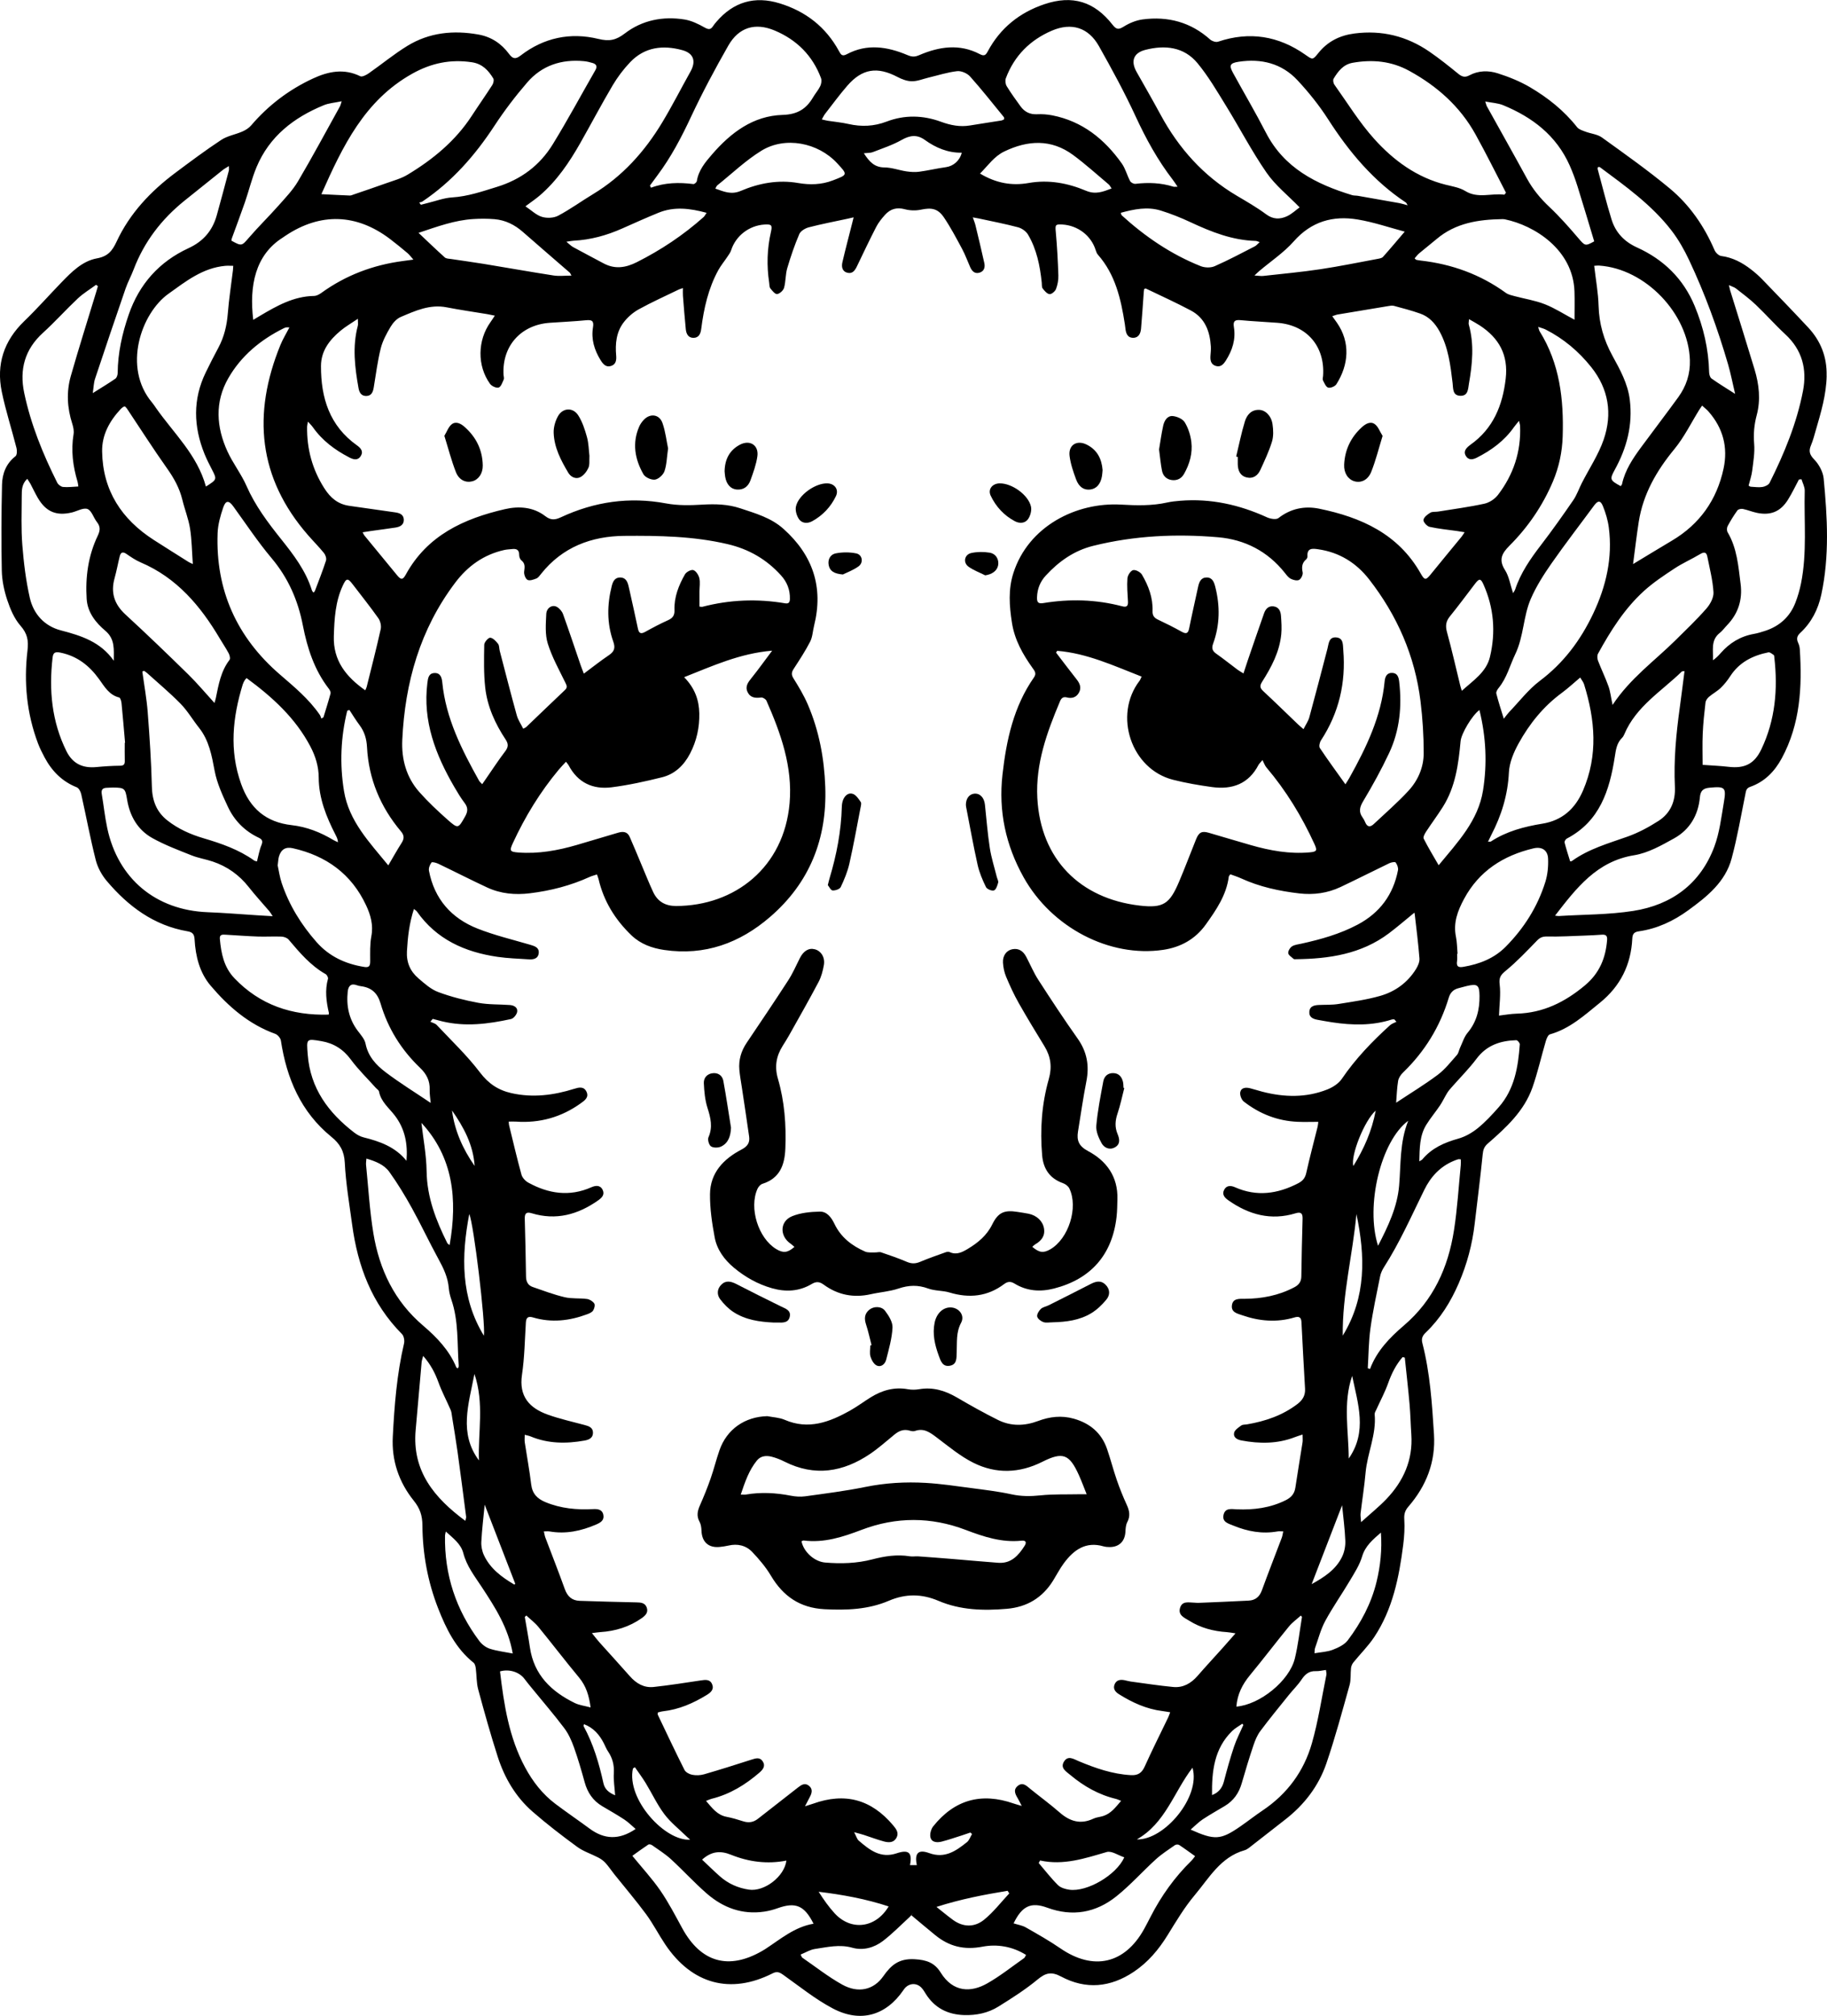 <?xml version="1.0" encoding="UTF-8"?>
<svg id="Layer_1" data-name="Layer 1" xmlns="http://www.w3.org/2000/svg" viewBox="0 0 816.17 900">
  <path d="M816.02,167.7c-.14,8.48-2.56,16.52-4.91,24.58-.63,2.18-1.2,4.4-2.08,6.48-1.1,2.59-.7,4.2,1.43,6.39,2.12,2.18,3.93,5.5,4.22,8.48,1.66,17.29,2.65,34.64-1.05,51.83-1.42,6.6-4.39,12.47-9.41,17.11-1.46,1.35-1.77,2.66-.93,4.44.41.87.67,1.89.73,2.85,1.09,16.84.2,33.37-8.04,48.65-3.19,5.91-7.67,10.53-14.15,12.8-1.79.63-1.84,1.85-2.15,3.38-1.92,9.55-3.59,19.18-6.11,28.58-2.82,10.53-11,17.04-19.37,23.13-6.63,4.83-13.92,8.24-22.11,9.41-2.04.29-2.8,1.14-2.9,3.22-.56,11.67-5.31,21.26-14.45,28.65-6.9,5.58-13.46,11.62-22.34,14.12-.83.23-1.5,1.85-1.82,2.94-2.03,6.89-3.6,13.93-5.96,20.7-3.72,10.64-11.83,18.01-20.04,25.17-1.56,1.36-2.02,2.73-2.22,4.77-1.02,10.3-2.37,20.57-3.56,30.85-1.07,9.28-3.44,18.19-7.16,26.77-3.58,8.24-8.22,15.73-14.74,21.96-1.41,1.35-2.02,2.64-1.49,4.68,3.44,13.35,4.33,27.04,5.19,40.73.78,12.38-3.43,23.06-11.46,32.32-1.45,1.68-1.96,3.27-1.81,5.58.24,3.81,0,7.7-.48,11.49-1.85,14.47-4.69,28.7-12.94,41.12-2.69,4.05-6.23,7.53-9.31,11.33-.56.69-.96,1.64-1.07,2.52-.29,2.53.04,5.2-.64,7.61-3.27,11.67-6.42,23.4-10.33,34.87-3.47,10.19-9.9,18.56-18.47,25.2-4.83,3.74-9.62,7.55-14.46,11.28-1.17.9-2.35,2.02-3.71,2.4-10.69,3.06-15.79,12.4-22.23,20.05-4.6,5.47-8.32,11.74-12.1,17.85-4,6.47-8.74,12.1-15.12,16.37-10.45,6.98-21.39,8-32.45,2.1-4.34-2.32-6.91-1.66-10.52,1.33-5.44,4.51-11.48,8.33-17.49,12.08-4.6,2.87-9.86,3.96-15.31,3.79-7.29-.23-13.14-3.14-17.11-9.43-.58-.92-1.12-1.88-1.85-2.67-2.06-2.27-5.18-2.29-7.33-.12-.34.35-.62.77-.9,1.17-7.72,11.22-19.06,14.62-31.41,8.13-7.87-4.14-14.92-9.87-22.22-15.05-1.63-1.16-2.79-1.65-4.74-.66-18.79,9.52-36.05,4.87-47.98-12.94-2.96-4.42-5.4-9.21-8.55-13.49-4.5-6.1-9.44-11.87-14.17-17.79-1.35-1.69-2.54-3.51-3.98-5.1-.87-.96-2.01-1.76-3.17-2.37-3.13-1.64-6.63-2.72-9.44-4.78-6.84-5-13.58-10.18-19.96-15.74-7.52-6.56-12.49-15.02-15.53-24.46-3.2-9.95-6.02-20.02-8.74-30.11-.81-2.99-.66-6.24-1.07-9.35-.12-.89-.37-2.06-.99-2.55-7.96-6.35-12.25-15.15-15.82-24.25-4.64-11.85-6.95-24.33-7.03-37.02-.03-4.49-1.13-7.67-3.85-11.05-6.66-8.28-9.95-17.89-9.39-28.59.72-13.99,1.81-27.95,5.03-41.65.3-1.28-.07-3.32-.94-4.19-13.5-13.57-19.77-30.38-22.26-48.91-1.24-9.19-2.82-18.37-3.28-27.61-.26-5.18-2.18-8.43-5.98-11.52-13.61-11.07-19.98-26.03-22.56-42.97-.17-1.13-1.43-2.62-2.52-3.01-11.8-4.26-20.93-12.17-28.84-21.48-4.93-5.79-6.76-13.09-7.19-20.63-.13-2.25-.77-3.27-3.13-3.67-15.06-2.58-26.54-11.16-36.12-22.49-2.23-2.64-4.07-6.01-4.91-9.34-2.46-9.72-4.29-19.6-6.49-29.4-.26-1.14-1.05-2.69-1.99-3.06-6.59-2.61-11.16-7.3-14.41-13.41-1.06-2-2.09-4.04-2.89-6.15-5.06-13.38-6.39-27.33-4.73-41.35.57-4.8-.05-7.74-3.17-11.31-2.75-3.15-4.52-7.4-5.87-11.44-1.38-4.17-2.32-8.66-2.42-13.04-.27-12.8-.19-25.62.1-38.42.11-4.92,1.82-9.43,6.02-12.7.69-.54.75-2.49.46-3.62-2.14-8.4-4.83-16.68-6.59-25.16-2.52-12.2.93-22.73,10.01-31.49,5.74-5.54,11.05-11.54,16.6-17.28,4.56-4.71,9.35-9.59,15.92-10.79,4.92-.89,6.86-3.39,8.79-7.52,5.88-12.61,15.22-22.46,26.28-30.71,6.72-5.02,13.44-10.04,20.44-14.65,2.76-1.82,6.33-2.38,9.43-3.74,1.45-.63,2.93-1.56,3.94-2.74,7.69-9,16.93-15.98,27.61-20.93,6.78-3.15,13.82-4.62,21.12-1.02.86.42,2.7-.54,3.79-1.3,5.81-4.05,11.3-8.61,17.33-12.29,9.78-5.96,20.55-7.03,31.72-5.02,5.74,1.03,10.24,4.06,13.64,8.66,1.64,2.21,2.88,2.47,5.19.69,10.33-7.96,22.19-10.44,34.66-7.41,4.96,1.21,7.94.58,11.9-2.46,7.75-5.93,17.01-7.74,26.64-6.2,3.11.5,6.17,2,8.96,3.57,1.83,1.03,2.78.98,3.83-.69.42-.66.95-1.26,1.46-1.86,7.62-8.9,17.1-11.65,28.23-8.23,11.62,3.56,20.63,10.53,26.5,21.3.84,1.54,1.37,2.56,3.52,1.41,9.02-4.81,18.14-3.38,27.03.37,2.02.85,3.26.93,5.33.04,8.88-3.82,17.99-5.19,27.03-.45,2.02,1.06,2.68.43,3.58-1.25,5.58-10.42,14.22-17.31,25.3-21.04,12.53-4.21,22.33-1.2,30.45,9.2,1.64,2.1,2.66,2.26,4.96.82,2.52-1.58,5.53-2.83,8.46-3.22,11.31-1.49,21.49,1.21,30.16,8.97.84.75,2.55,1.31,3.53.98,14.04-4.72,27.01-2.62,39.04,5.84,3.2,2.25,3.25,2.37,5.74-.74,4.18-5.22,9.59-7.92,16.18-8.77,12.22-1.58,23.35,1.18,33.43,8.09,4.46,3.06,8.7,6.46,12.9,9.88,1.66,1.35,2.97,1.8,5,.71,4.03-2.17,8.53-2.22,12.69-.89,4.93,1.58,9.86,3.55,14.31,6.16,8.01,4.71,15.28,10.47,21.1,17.88.8,1.02,2.4,1.49,3.71,1.99,2.46.93,5.36,1.15,7.4,2.62,10.24,7.37,20.56,14.67,30.26,22.72,8.89,7.38,15.42,16.82,20.02,27.53.49,1.14,1.87,2.51,2.99,2.65,5.1.66,9.38,2.94,13.33,6,1.79,1.38,3.51,2.89,5.08,4.52,6.86,7.09,13.71,14.18,20.44,21.39,5.64,6.03,8.45,13.23,8.24,21.55ZM184.95,405.71c-2.13,6.47-2.8,12.66-3.16,18.97-.28,4.98,1.46,8.95,5.06,12.05,2.74,2.36,5.62,4.96,8.9,6.18,5.76,2.15,11.83,3.68,17.89,4.81,4.62.86,9.43.64,14.15.99,1.83.14,3.57,1.09,3.24,3.05-.2,1.22-1.61,2.96-2.76,3.21-10.17,2.22-20.42,3.52-30.77,1.02-1.4-.34-2.79-.72-4.18-1.09-.36.42-.71.84-1.07,1.26.97.48,2.17.74,2.86,1.47,6.54,6.96,13.53,13.58,19.28,21.15,3.83,5.04,8.18,7.94,14.09,9.27,9.54,2.14,18.82.95,27.99-1.92,2.05-.64,4.27-1.21,5.48,1.18,1.3,2.57-.67,3.96-2.49,5.26-8.68,6.23-18.34,8.94-28.99,8.19-1.01-.07-2.03,0-3.22,0,.09.87.08,1.26.17,1.62,1.81,7.36,3.52,14.75,5.53,22.05.38,1.39,1.76,2.86,3.07,3.58,9.01,4.94,18.35,6.39,28.11,2.08,1.93-.85,4.03-1.11,5.12,1.2.99,2.1-.4,3.49-2.05,4.65-9.03,6.34-18.78,9.04-29.65,5.74-2.47-.75-3.19.1-3.12,2.51.25,8.58.43,17.16.56,25.74.03,2.23.85,3.92,2.94,4.65,4.72,1.64,9.43,3.42,14.29,4.57,3.21.76,6.68.36,10,.8,1.19.16,2.62,1.03,3.26,2.02.45.69.03,2.32-.54,3.17-.53.8-1.71,1.28-2.7,1.65-7.87,2.93-15.89,3.84-24.07,1.42-2.15-.64-3.11-.08-3.25,2.24-.48,7.77-.59,15.61-1.73,23.3-1.45,9.69,3.31,14.9,11.53,17.84,5.35,1.91,10.95,3.16,16.46,4.63,1.92.51,3.75,1.13,3.72,3.49-.03,2.32-1.79,3.1-3.77,3.45-8.21,1.47-16.29,1.41-24.14-1.86-.69-.29-1.44-.41-2.58-.71,0,1.37-.13,2.41.02,3.41.94,6.24,2.12,12.45,2.86,18.71.5,4.17,2.69,6.42,6.42,7.96,6.84,2.83,13.91,3.48,21.18,3.1,2.08-.11,4.16.09,4.65,2.59.48,2.45-1.32,3.46-3.23,4.29-6.65,2.86-13.5,4.35-20.77,3.09-.73-.13-1.49-.02-2.59-.02.27,1.11.38,1.97.68,2.75,2.89,7.66,5.91,15.27,8.67,22.97,1.18,3.29,3.19,5.16,6.65,5.28,8.45.28,16.91.51,25.37.69,1.98.04,3.86.17,4.61,2.34.75,2.18-.59,3.52-2.21,4.67-5.56,3.92-11.8,5.83-18.54,6.26-1.02.07-2.04.24-3.76.45,1.4,1.72,2.31,2.94,3.32,4.07,4.54,5.07,9.15,10.08,13.64,15.18,2.85,3.24,6.31,5.26,10.62,4.8,7.04-.76,14.04-1.87,21.05-2.92,2.06-.31,4.13-.6,5.08,1.71.96,2.3-.61,3.68-2.4,4.77-6.03,3.7-12.4,6.49-19.52,7.29-.82.09-1.63.37-2.33.53-.05.54-.14.77-.07.92,3.95,8.26,7.84,16.55,11.97,24.73.54,1.07,2.19,1.94,3.47,2.18,1.69.32,3.62.26,5.28-.22,7.08-2.05,14.11-4.27,21.13-6.53,1.88-.6,3.75-1.25,5.05.72,1.4,2.12.11,3.71-1.49,5.09-6.28,5.41-13.2,9.66-21.35,11.66-.71.18-1.38.52-2.47.94,2.77,3.18,4.96,6.28,9.13,7.09,2.51.49,4.99,1.21,7.42,2,2.47.8,4.62.49,6.66-1.12,5.97-4.69,11.97-9.33,17.94-14.01,1.48-1.16,3.03-2.14,4.79-.76,1.84,1.44,1.41,3.26.43,5.06-.62,1.13-1.19,2.29-2.15,4.14,1.77-.57,2.69-.83,3.59-1.15,14.29-5.13,26.04-1.94,35.82,9.7,1.39,1.65,2.66,3.37,1.41,5.58-1.26,2.23-3.5,2.11-5.53,1.58-3.04-.81-5.98-1.95-8.98-2.92-1.14-.37-2.31-.65-4.36-1.22.98,1.84,1.27,3.1,2.07,3.78,4.84,4.14,9.69,8.06,16.91,5.65,5.47-1.83,7.06-.25,5.97,5.28h3.06c-1.11-5.33.61-7.17,5.51-5.38,7.01,2.56,11.98-.97,16.88-4.89,1.05-.84,1.52-2.4,2.26-3.63-.24-.22-.49-.44-.73-.66-1.26.43-2.52.88-3.79,1.28-3,.95-5.97,1.99-9.02,2.77-1.98.5-4.41.44-5.01-1.83-.39-1.48.22-3.75,1.22-5,9.53-11.9,21.51-15.2,35.92-10.18.95.33,1.93.58,3.62,1.08-.78-1.5-1.15-2.28-1.57-3.01-1.1-1.91-2.48-3.99-.31-5.85,2.36-2.02,4.11-.03,5.89,1.41,4.29,3.47,8.76,6.73,12.91,10.36,4.57,4,9.36,5.49,15.11,2.77,1.31-.62,2.87-.71,4.28-1.15,3.57-1.11,5.59-3.91,8.08-6.79-1.14-.44-1.65-.72-2.2-.85-7.75-1.84-14.47-5.66-20.52-10.73-1.85-1.55-4.58-3.06-2.79-5.96,1.79-2.91,4.38-1.09,6.59-.17,7.49,3.13,15.09,5.78,23.31,6.23,3.07.17,4.85-.94,6.15-3.84,3.31-7.37,6.96-14.58,10.46-21.86.32-.66.54-1.37.93-2.37-1.4-.22-2.44-.42-3.49-.55-7.11-.88-13.44-3.78-19.42-7.53-1.61-1.01-2.77-2.42-1.9-4.44.86-1.99,2.63-2.16,4.52-1.78.87.17,1.72.45,2.6.57,6.34.85,12.67,1.83,19.03,2.44,4.42.42,7.96-1.6,10.87-4.94,3.62-4.17,7.39-8.21,11.07-12.32,1.81-2.02,3.59-4.06,5.9-6.68-1.83-.27-2.83-.49-3.84-.55-6-.39-11.69-1.87-16.82-5.08-2.1-1.31-5.07-2.41-4.13-5.68.97-3.39,4.03-2.4,6.51-2.39.49,0,.99.11,1.48.09,7.57-.32,15.14-.61,22.7-1.01,2.93-.16,4.82-1.68,5.87-4.57,2.87-7.88,5.94-15.68,8.9-23.52.3-.79.39-1.65.65-2.82-1.1,0-1.87-.11-2.59.02-6.84,1.22-13.35,0-19.67-2.59-2.23-.92-5.2-1.58-4.39-4.91.76-3.12,3.61-2.47,5.93-2.37,7.6.31,14.95-.63,21.86-4.09,2.38-1.19,3.87-2.84,4.27-5.57.99-6.73,2.16-13.44,3.2-20.16.16-1,.02-2.05.02-3.57-1.49.5-2.49.79-3.45,1.17-7.81,3.02-15.81,2.99-23.89,1.46-1.91-.36-3.71-1.38-3.23-3.44.3-1.27,1.95-2.34,3.19-3.23.65-.47,1.71-.36,2.58-.51,8.17-1.39,15.85-3.99,22.54-9.1,2.31-1.76,3.54-3.85,3.37-6.79-.57-9.94-1.11-19.88-1.61-29.83-.12-2.29-1.29-2.56-3.17-2-7.86,2.33-15.61,1.67-23.26-.98-2.22-.77-5.03-1.31-4.63-4.43.41-3.2,3.23-2.91,5.6-2.92,7.81-.04,15.28-1.47,22.26-5.14,2.03-1.06,3.12-2.49,3.15-4.87.12-8.58.31-17.16.56-25.74.07-2.48-.78-3.15-3.18-2.42-10.97,3.34-20.82.62-29.94-5.78-1.64-1.15-3.01-2.56-1.94-4.67,1.07-2.11,3.03-2,4.89-1.18,9.71,4.3,19.02,2.97,28.18-1.77,2-1.04,3.11-2.29,3.62-4.59,1.53-6.92,3.38-13.77,5.08-20.65.16-.63.19-1.29.31-2.2-3.26,0-6.29.11-9.31-.02-8.96-.4-16.95-3.56-23.97-9.03-1.05-.82-1.85-2.95-1.58-4.22.44-2.06,2.52-2.19,4.4-1.72,1.81.46,3.6,1.05,5.41,1.52,9.78,2.53,19.56,2.79,29.07-.98,2.44-.97,5.07-2.65,6.5-4.76,6.11-8.97,13.53-16.68,21.52-23.92.78-.71,1.9-1.04,2.86-1.54-.32-.37-.64-.73-.96-1.1-.36.02-.75-.03-1.08.08-8.77,2.81-17.69,2.6-26.65,1.26-2.14-.32-4.28-.73-6.41-1.1-2.1-.36-4.01-1.15-3.8-3.67.21-2.54,2.31-2.89,4.39-2.98,2.86-.13,5.76.02,8.56-.43,6.3-1.02,12.69-1.89,18.8-3.65,6.68-1.92,12.22-5.98,15.95-12.03.84-1.36,1.6-3.14,1.49-4.65-.52-6.66-1.35-13.29-2.13-19.93-.08-.67-.59-1.29-.9-1.93.29.44.58.89.86,1.33-3.81,3.1-7.53,6.33-11.46,9.29-12.37,9.31-26.79,11.42-41.72,11.57-.29,0-.68.04-.86-.13-.88-.81-2.27-1.61-2.4-2.55-.13-.95.77-2.46,1.66-3.04,1.18-.76,2.78-.9,4.22-1.22,8.69-1.92,17.21-4.3,25.14-8.51,9.89-5.25,15.88-13.35,18-24.28.21-1.08-.35-2.53-1.04-3.45-.3-.39-1.95-.08-2.8.32-7.29,3.5-14.49,7.17-21.8,10.62-5.84,2.76-12.07,3.6-18.48,2.86-8.96-1.04-17.7-2.93-25.96-6.71-1.57-.72-3.24-1.23-4.83-1.83-.37.57-.64.8-.67,1.05-1.06,8.26-5.63,14.88-10.27,21.37-4.63,6.48-11.13,10.15-19.05,11.32-23.95,3.53-49.78-9.93-62.34-32.39-8.01-14.32-11.28-29.54-9.44-45.87,1.74-15.44,4.98-30.39,14.09-43.42,1.23-1.77.23-2.91-.7-4.21-4.37-6.13-7.98-12.52-9.17-20.18-1.17-7.51-1.71-14.84.67-22.22,6.68-20.77,27.98-31.63,48.07-30.49,6.95.4,13.76.58,20.58-.93,1.92-.43,3.9-.63,5.86-.79,13.61-1.1,26.45,1.77,38.8,7.41,1.49.68,4.06,1.11,5.08.32,5.5-4.3,11.76-5.51,18.2-4.19,18.72,3.84,35.34,11.25,45.34,28.92,1.77,3.13,2.3,3.08,4.53.33,4.53-5.59,9.13-11.12,13.69-16.68.42-.51.74-1.08,1.41-2.06-1.39-.23-2.4-.41-3.41-.55-4.1-.58-8.24-.96-12.26-1.86-1.16-.26-2.87-2.19-2.72-3.1.2-1.23,1.79-2.45,3.07-3.21.93-.55,2.31-.31,3.48-.5,6.9-1.12,13.85-2.03,20.67-3.52,2.21-.48,4.63-2.07,6.02-3.87,6.96-9.06,10.41-19.38,9.92-30.89-.02-.53-.22-1.05-.48-2.23-1.02,1.28-1.71,2.05-2.31,2.89-4.26,6.05-10.03,10.26-16.54,13.55-1.82.92-3.74,1.22-4.94-.84-1.12-1.93.12-3.35,1.59-4.54.15-.12.31-.25.47-.36,10.18-7.21,14.39-17.49,15.79-29.53,1.23-10.61-2.99-18.14-11.57-23.75-1.42-.93-2.94-1.73-4.82-2.82-.07,1.27-.25,1.87-.11,2.38,2.49,8.8,1.62,17.6.08,26.4-.41,2.35-.34,5.48-3.75,5.44-3.67-.05-3.26-3.3-3.56-5.76-.95-7.95-1.9-15.89-5.86-23.07-1.97-3.57-4.65-6.47-8.52-7.85-3.87-1.38-7.86-2.41-11.83-3.48-.81-.22-1.76-.02-2.63.12-7.49,1.22-14.98,2.47-22.47,3.74-.73.12-1.42.44-2.44.76.82,1.15,1.45,2.01,2.05,2.87,6.13,8.78,5.31,18.82-.21,27.5-.61.96-2.62,1.81-3.65,1.52-1.02-.29-1.72-2.02-2.34-3.24-.27-.53,0-1.35.05-2.04.89-13.18-7.25-22.64-20.39-23.66-5.5-.43-11.02-.65-16.52-1.18-2.6-.25-3.35.54-2.93,3.1.89,5.43-.68,10.34-3.58,14.9-1.06,1.66-2.32,3.13-4.54,2.43-2.2-.69-2.49-2.55-2.35-4.56.1-1.38.25-2.76.17-4.13-.41-6.75-2.62-12.69-8.9-16.04-6.59-3.51-13.42-6.58-20.16-9.83-.13-.06-.36.09-.7.18-.06.4-.17.86-.2,1.32-.41,5.49-.74,10.99-1.23,16.47-.19,2.08-1.08,4.06-3.52,4.04-2.64-.02-3.25-2.14-3.48-4.34-.06-.59-.14-1.18-.23-1.76-1.75-11.2-4.21-22.12-12.01-30.98-.5-.57-.8-1.36-1.03-2.1-2.03-6.46-7.95-11-14.93-11.41-3.11-.18-3.17.21-2.88,3.32.59,6.45.94,12.93,1.15,19.4.07,2.03-.33,4.18-1.05,6.08-.4,1.04-1.99,2.39-2.89,2.29-1.13-.13-2.27-1.48-3.08-2.55-.46-.61-.3-1.71-.4-2.59-.79-7.51-2.25-14.87-6.14-21.45-.87-1.48-2.77-2.81-4.46-3.26-5.8-1.54-11.7-2.66-17.57-3.94-.71-.15-1.43-.26-2.63-.48.5,1.48.93,2.45,1.17,3.47,1.36,5.64,2.74,11.28,3.98,16.95.41,1.86-.09,3.68-2.2,4.28-2.11.6-3.33-.72-4.12-2.49-1.21-2.7-2.2-5.51-3.6-8.11-2.56-4.77-5.1-9.58-8.11-14.05-2.73-4.05-5.6-4.49-10.3-3.49-2.3.49-4.93.41-7.2-.2-3.62-.97-6.46-.12-8.82,2.49-1.51,1.67-2.97,3.49-3.99,5.48-2.98,5.78-5.75,11.66-8.57,17.52-.87,1.81-1.97,3.44-4.22,2.88-2.45-.61-2.74-2.74-2.26-4.77,1.34-5.75,2.86-11.45,4.3-17.17.2-.8.4-1.6.7-2.8-1.23.28-1.97.45-2.7.61-5.77,1.25-11.58,2.35-17.29,3.83-1.62.42-3.68,1.63-4.28,3.02-2.12,4.95-3.87,10.09-5.39,15.26-.82,2.81-.63,5.91-1.42,8.73-.33,1.19-1.92,2.64-3.09,2.8-.9.12-2.2-1.48-3.03-2.54-.48-.62-.4-1.7-.53-2.57-1.15-7.59-.93-15.14.79-22.64.69-3.03.26-3.49-2.84-3.3-6.91.42-12.86,5.04-14.93,11.45-.35,1.09-1.1,2.06-1.75,3.04-1.3,1.96-2.84,3.79-3.97,5.84-4.49,8.17-6.48,17.1-7.65,26.26-.27,2.12-1.03,4.02-3.5,4.01-2.3,0-3.19-1.83-3.39-3.81-.51-4.99-.88-9.99-1.28-14.99-.08-1.02-.01-2.05-.01-3.42-.91.31-1.37.41-1.78.61-6.02,2.93-12.14,5.66-18,8.9-2.57,1.42-4.99,3.55-6.76,5.9-3.23,4.28-3.74,9.44-3.28,14.69.17,1.99-.05,3.92-2.22,4.65-2.34.79-3.64-.82-4.74-2.58-2.79-4.51-4.27-9.37-3.39-14.66.47-2.83-.46-3.41-3.1-3.15-5.39.53-10.81.76-16.22,1.14-12.95.91-21.39,10.44-20.64,23.27.04.69.33,1.49.08,2.05-.6,1.32-1.22,3.26-2.26,3.59-1.04.33-3.12-.63-3.86-1.66-5.8-8.04-5.62-19.41.19-27.52.59-.82,1.13-1.68,1.95-2.92-1.51-.31-2.44-.52-3.39-.68-6.03-1.01-12.09-1.85-18.09-3.03-7.5-1.48-14.03,1.53-20.55,4.3-1.85.79-3.52,2.67-4.58,4.47-1.79,3.03-3.54,6.25-4.37,9.62-1.42,5.72-2.14,11.62-3.12,17.44-.34,2.01-1.03,3.74-3.4,3.74-2.17,0-3.04-1.58-3.38-3.48-1.66-9.27-2.8-18.55-.32-27.87.18-.68.02-1.44.02-3.11-2.99,2.04-5.53,3.48-7.74,5.33-4.9,4.1-8.72,8.95-8.74,15.76-.04,14.22,3.83,26.7,16.04,35.39,1.61,1.14,3.03,2.61,1.79,4.7-1.31,2.22-3.31,1.69-5.2.71-6.39-3.31-12.04-7.51-16.24-13.46-.53-.75-1.21-1.4-2.21-2.52-.21,1.18-.37,1.72-.38,2.26-.14,9.92,2.3,19.03,7.69,27.49,2.76,4.33,6.09,7.11,11.13,7.84,6.83.98,13.66,1.97,20.49,2.92,2.02.28,3.82.95,3.89,3.27.07,2.32-1.69,3.2-3.68,3.51-3.6.56-7.22,1.01-10.84,1.52-1.2.17-2.4.37-3.88.6.4.73.54,1.1.77,1.39,4.88,5.94,9.76,11.87,14.65,17.81,1.73,2.1,2.53,2.12,3.88-.34,9.61-17.52,25.94-24.96,44.22-29.18,6.26-1.45,12.73-1.02,18.11,3.13,2.49,1.92,4.41,1.67,6.97.48,15-6.97,30.58-9.25,47.01-6.17,5.24.98,10.79.86,16.15.54,5.79-.35,11.41-.21,16.94,1.63,6.83,2.27,13.78,4.22,19.34,9.21,13.09,11.73,17.94,26.01,13.64,43.22-.6,2.38-.67,5-1.76,7.12-2.15,4.19-4.77,8.16-7.34,12.12-.97,1.5-1.16,2.57-.12,4.23,2.34,3.75,4.64,7.58,6.39,11.63,5.06,11.73,7.38,24.14,7.83,36.85.83,23.14-6.97,42.81-24.64,58.05-13.55,11.7-29.18,17.41-47.3,14.76-5.49-.8-10.6-2.66-14.64-6.53-7.26-6.96-12.41-15.24-14.71-25.14-.14-.62-.42-1.22-.71-2.04-1.22.41-2.27.65-3.23,1.09-8.51,3.88-17.44,6.18-26.72,7.31-6.62.81-13.04.22-19.1-2.59-7.33-3.41-14.53-7.1-21.82-10.59-.95-.45-2.77-.93-3.05-.55-.74.98-1.34,2.53-1.12,3.69,2.41,12.58,9.99,21.16,21.63,25.78,7.66,3.03,15.76,4.95,23.69,7.28,2.04.6,4.01,1.27,3.7,3.77-.31,2.51-2.44,2.84-4.54,2.7-4.62-.31-9.28-.44-13.85-1.11-14.58-2.12-27.26-7.76-36.04-20.27-.21-.3-.57-.49-1.32-1.11ZM601.03,350.17c.75-1.21,1.33-2.07,1.83-2.97,7.53-13.5,14.2-27.32,15.7-43.04.19-1.99.97-3.83,3.37-3.74,2.38.09,2.9,1.97,3.13,3.96,1.27,11,.23,21.76-4.5,31.83-3.47,7.39-7.44,14.56-11.63,21.57-1.6,2.68-2,4.74-.21,7.23.46.64.85,1.34,1.14,2.07.89,2.2,2.25,2.33,3.84.83,5.23-4.92,10.69-9.63,15.54-14.9,4.23-4.59,6.75-10.43,6.76-16.69.02-7.75-.48-15.54-1.42-23.24-2.49-20.26-10.44-38.33-22.94-54.39-5.8-7.45-13.39-12.14-22.85-13.47-2.38-.34-4.98-.65-4.72,3.17.03.44-.22,1.05-.56,1.33-1.88,1.6-2.08,3.45-1.58,5.81.22,1.02-.66,2.87-1.57,3.37-.91.5-2.64.07-3.73-.49-1.08-.55-1.91-1.69-2.7-2.69-7.63-9.59-17.82-14.82-29.73-15.85-18.73-1.61-37.4-.75-55.78,3.81-8.59,2.13-15.36,6.92-21.23,13.28-2.52,2.73-3.79,5.91-3.92,9.63-.07,2.1.31,3.08,2.8,2.67,11.82-1.95,23.58-1.63,35.21,1.42,2.01.53,2.72-.06,2.61-2.11-.19-3.45-.5-6.92-.24-10.34.1-1.36,1.39-3.38,2.52-3.68,1.1-.3,3.29.86,3.96,2,2.94,4.97,4.95,10.34,4.74,16.25-.07,2,.7,3.04,2.45,3.86,3.57,1.68,7.1,3.45,10.54,5.37,2.07,1.15,2.91.81,3.38-1.54,1.24-6.19,2.67-12.34,3.99-18.51.47-2.17,1.28-4.16,3.83-4.15,2.56,0,3.3,2.08,3.84,4.19,2.17,8.54,2.07,17.01-.96,25.33-.74,2.02-.39,3.26,1.38,4.5,3.23,2.26,6.3,4.74,9.46,7.1.74.55,1.56,1,2.71,1.72.71-2.18,1.27-3.94,1.87-5.68,2.44-7.08,4.85-14.17,7.35-21.22.67-1.88,1.94-3.32,4.18-3.05,2.43.29,3.21,2.16,3.36,4.23.19,2.74.39,5.53.12,8.26-.78,7.87-4.41,14.68-8.56,21.2-1.17,1.84-.94,2.81.57,4.21,5.2,4.83,10.27,9.8,15.4,14.71.68.65,1.41,1.24,2.53,2.22,1.03-2.06,2.14-3.62,2.61-5.35,2.78-10.16,5.41-20.36,8.08-30.55.59-2.24.57-5.26,3.8-5.07,3.43.19,3.08,3.28,3.28,5.68,1.2,14.55-1.93,28.02-9.97,40.3-.59.9-.98,2.68-.5,3.4,3.54,5.32,7.33,10.47,11.43,16.22ZM233.74,325.35c.83-.45,1.13-.54,1.33-.74,5.77-5.52,11.52-11.07,17.32-16.55,1.23-1.17.8-1.99.16-3.31-2.8-5.73-5.97-11.39-7.85-17.44-1.26-4.07-.87-8.75-.67-13.14.12-2.81,2.68-4.35,4.74-3.21,1.18.65,2.3,1.97,2.76,3.24,2.71,7.5,5.22,15.08,7.81,22.63.4,1.18.88,2.34,1.48,3.93,3.93-2.92,7.46-5.73,11.19-8.24,2.44-1.64,2.97-3.23,1.94-6.12-2.88-8.12-2.77-16.46-.66-24.78.51-2.03,1.39-3.84,3.84-3.79,2.28.04,3.15,1.72,3.62,3.68.16.67.32,1.34.47,2.02,1.26,5.68,2.55,11.36,3.74,17.05.43,2.08,1.22,2.65,3.22,1.55,3.36-1.86,6.77-3.67,10.27-5.24,2.1-.94,2.95-2.17,2.86-4.51-.21-5.8,1.89-11.06,4.69-15.97.61-1.07,2.79-2.21,3.75-1.88,1.19.41,2.33,2.21,2.66,3.61.44,1.87.07,3.92.06,5.89,0,2.23,0,4.46,0,6.79.58.04.99.18,1.33.09,12.21-3.18,24.53-3.66,36.96-1.55,1.67.28,2.08-.56,2.11-1.98.09-4.04-1.25-7.49-3.98-10.5-6.49-7.18-14.37-11.72-23.84-13.94-15.23-3.57-30.72-3.82-46.17-3.69-14.69.12-27.67,5-37.18,16.98-.61.77-1.25,1.72-2.09,2.05-1.25.5-3.03,1.13-3.97.6-.93-.53-1.64-2.47-1.49-3.68.24-1.96.57-3.58-1.24-5.02-.6-.47-.99-1.58-.98-2.38.04-2.34-1.19-2.89-3.18-2.66-1.17.13-2.37.16-3.52.42-9.16,2.07-16.27,7.15-21.89,14.61-15.68,20.76-22.43,44.52-23.63,70.11-.41,8.63,1.77,16.76,7.62,23.35,3.91,4.41,8.25,8.48,12.67,12.39,4.67,4.12,4.73,3.91,7.82-1.58,1.22-2.17,1.29-3.89-.26-5.93-1.73-2.27-3.2-4.74-4.64-7.21-8.34-14.33-14.14-29.33-12-46.39.27-2.15.54-4.39,3.3-4.43,2.56-.03,3.15,2.1,3.35,4.13,1.58,16.14,8.75,30.17,16.47,44.01.26.47.75.83,1.37,1.5.73-1.06,1.33-1.92,1.93-2.79,2.76-3.97,5.39-8.03,8.32-11.86,1.44-1.88,1.54-3.29.24-5.26-4.69-7.07-8.2-14.74-9.14-23.2-.7-6.33-.55-12.77-.44-19.16.02-1.13,1.81-3.19,2.66-3.13,1.25.09,2.59,1.55,3.51,2.72.6.77.47,2.08.75,3.13,2.51,9.62,4.97,19.26,7.63,28.85.56,2.01,1.83,3.83,2.87,5.94ZM252.82,340.11c-1.24,1.36-2.27,2.39-3.2,3.51-8.33,9.98-15.04,20.96-20.49,32.74-1.62,3.5-1.41,3.97,2.53,4.26,8.87.66,17.48-.89,25.96-3.36,6.15-1.79,12.29-3.61,18.42-5.46,2.23-.67,4.2-.56,5.25,1.81,1.83,4.13,3.53,8.32,5.29,12.49,1.73,4.08,3.35,8.2,5.23,12.21,2,4.25,5.47,6.2,10.21,6.19,26.18-.06,48.25-17.2,50.72-45.98,1.39-16.18-3.93-31.12-10.34-45.66-.32-.73-1.64-1.55-2.39-1.45-2.57.33-4.83.14-6.05-2.43-1.22-2.56.26-4.41,1.82-6.35,2.99-3.72,5.77-7.61,9.16-12.13-14.46,1.23-26.5,6.78-39.32,11.84,4.83,4.93,6.65,10.25,6.77,16.15.13,6.32-1.19,12.34-4.13,17.97-2.73,5.23-6.79,9.15-12.51,10.57-7.44,1.85-14.98,3.52-22.57,4.48-8.34,1.05-15.09-2.07-19.17-9.85-.22-.42-.57-.76-1.17-1.54ZM472.27,290.58c-.17.26-.33.53-.5.79,3.05,3.98,6.06,7.98,9.16,11.91,1.47,1.85,2.28,3.76,1.06,5.97-1.15,2.09-3.13,2.71-5.33,2.14-1.77-.46-2.55.34-3.15,1.77-5.82,13.8-10.92,27.86-10.11,43.12,1.45,27.37,19.14,44.93,45.68,48.03,10.69,1.25,13.44-.77,17.66-10.7,2.66-6.25,5.03-12.61,7.58-18.91,1.27-3.15,2.59-3.79,5.72-2.88,6.25,1.82,12.48,3.7,18.73,5.49,8.58,2.46,17.29,4.05,26.27,3.24,3.24-.29,3.48-.8,2.17-3.69-5.65-12.36-12.67-23.85-21.47-34.23-.74-.87-1.11-2.05-1.75-3.29-1.25,1.47-1.56,1.73-1.73,2.06-4.41,8.59-11.78,11.23-20.8,10-5.85-.8-11.71-1.81-17.43-3.26-18.69-4.74-26.76-28.79-14.96-44.2.33-.43.49-.98.92-1.86-12.43-4.84-24.37-10.42-37.7-11.51ZM672.05,86.93c.24-.3.47-.59.71-.89-4.54-8.72-8.89-17.54-13.66-26.13-6.9-12.42-17.15-21.48-29.52-28.26-7.98-4.38-16.41-5.18-25.25-3.63-4.28.75-6.55,3.79-8.57,7.1-.37.61-.14,2,.34,2.66,5.84,8.18,11.14,16.85,17.83,24.28,8.63,9.58,18.98,17.19,31.92,20.42,2.96.74,6.18,1.24,8.7,2.79,5.76,3.55,11.71.85,17.51,1.66ZM143.56,86.69c4.52.23,8.62.45,12.72.61.56.02,1.14-.27,1.7-.46,4.83-1.66,9.68-3.28,14.49-5.01,3.23-1.16,6.66-2.06,9.57-3.81,11.33-6.82,21.41-15.08,28.73-26.33,3.01-4.62,6.2-9.13,9.18-13.78.49-.77.81-2.24.41-2.9-2.2-3.59-4.85-6.49-9.5-7.2-9.57-1.46-18.27.37-26.71,5.1-21.32,11.93-31.09,32.41-40.58,53.78ZM290.35,82.86c.16.32.31.63.47.95,6.21-2.33,12.53-2.44,18.94-1.63.47.06,1.44-.79,1.53-1.32.76-4.85,3.78-8.44,6.79-11.92,8.37-9.67,18.31-17.25,31.57-17.64,6.57-.19,10.54-2.66,13.59-7.89.99-1.7,2.35-3.2,3.19-4.97.49-1.03.71-2.55.33-3.58-3.77-10.05-10.83-17.07-20.63-21.21-8.75-3.7-16.1-1.49-20.8,6.75-5.9,10.35-11.54,20.88-16.59,31.66-4.32,9.24-9,18.18-15.13,26.34-1.1,1.47-2.18,2.96-3.27,4.45ZM526.07,83.38c-.98-1.42-1.54-2.32-2.18-3.15-6.71-8.71-11.94-18.23-16.56-28.23-4.95-10.72-10.62-21.13-16.42-31.42-4.69-8.32-12.24-10.64-20.99-6.9-9.78,4.19-16.81,11.23-20.58,21.26-.38,1.01-.18,2.62.39,3.55,1.9,3.1,4.04,6.06,6.19,9.01,1.8,2.47,4.2,3.67,7.38,3.51,2.24-.11,4.56.06,6.76.49,13.45,2.63,23.32,10.59,31.05,21.46,1.66,2.33,2.37,5.32,3.74,7.89.36.67,1.62,1.32,2.37,1.23,5.76-.68,11.41-.48,16.97,1.27.34.11.74.01,1.87.01ZM724.03,217.04c.2-.31.51-.6.58-.94,1.35-6.25,4.83-11.4,8.52-16.42,5.49-7.46,11.14-14.81,16.58-22.31,3.57-4.91,5.41-10.4,5.21-16.61-.65-20.7-19.83-40.77-40.48-42.18-.82-.06-1.66.07-2.27.1.71,6.19,1.8,12.02,1.96,17.88.23,8,2.33,15.24,6.17,22.25,3.39,6.18,6.87,12.39,7.77,19.67,1.39,11.25-1.34,21.5-6.71,31.26-2.36,4.29-2.16,4.7,2.66,7.3ZM91.99,217.23c4.99-3.18,4.97-3.17,2.67-7.64-1.17-2.28-2.35-4.57-3.31-6.94-4.92-12.2-5.29-24.36.57-36.39,1.81-3.72,3.69-7.41,5.65-11.05,2.56-4.78,3.77-9.86,4.2-15.27.51-6.47,1.52-12.89,2.3-19.34.07-.56.08-1.12.13-1.92-1.31,0-2.47-.09-3.61.01-10.05.93-17.56,6.91-25.37,12.5-12.24,8.77-20.51,32.89-7.27,48.55.63.75,1.17,1.59,1.73,2.4,7.92,11.3,18.45,20.92,22.31,35.09ZM234.71,92.1c2.64,1.77,4.79,3.91,7.36,4.71,2.2.68,5.27.56,7.27-.5,5.38-2.84,10.34-6.47,15.57-9.62,13.16-7.94,23.08-19.02,30.92-32.02,4.47-7.42,8.41-15.17,12.64-22.74,2.57-4.6,1.42-8.16-3.7-9.55-8.62-2.35-16.77-1.4-23.24,5.37-2.97,3.11-5.63,6.64-7.83,10.34-5.02,8.48-9.61,17.22-14.48,25.79-4.94,8.7-10.52,16.94-18.21,23.5-1.84,1.57-3.88,2.92-6.29,4.73ZM580.58,92.58c-5.17-5.31-10.86-9.81-14.8-15.52-6.59-9.53-11.96-19.89-18.06-29.78-4.02-6.52-7.92-13.22-12.78-19.09-6.05-7.3-14.53-8.17-23.28-5.93-5.37,1.38-6.62,5.08-3.89,9.9,3.6,6.33,7.22,12.65,10.69,19.06,8.15,15.05,19.16,27.35,33.98,36.12,4.49,2.66,9.04,5.26,13.21,8.36,3.07,2.28,6.1,2.26,9.13.91,2.27-1.01,4.16-2.86,5.8-4.03ZM671.79,320.89c1.02-1.28,1.6-2.14,2.3-2.88,4.56-4.74,8.63-10.14,13.82-14.05,10.64-8,18.19-18.15,23.81-30,5.78-12.19,8.73-24.91,6.98-38.42-.42-3.27-1.4-6.55-2.65-9.61-1.07-2.62-2.27-2.49-3.91-.26-6.36,8.64-12.94,17.13-19.08,25.93-3.47,4.97-6.78,10.18-9.19,15.71-3.43,7.87-3.13,16.8-6.98,24.8-2.4,5-3.72,10.52-7.35,14.96-.58.71-1.28,1.84-1.1,2.56.9,3.58,2.07,7.08,3.34,11.24ZM143.56,320.81c.31-.19.63-.38.94-.57,1.07-3.53,2.21-7.05,3.16-10.61.16-.6-.3-1.55-.75-2.12-6.47-8.34-9.65-18.18-11.6-28.22-2.2-11.36-6.56-21.26-14.03-30.14-6.14-7.3-11.44-15.31-17.05-23.05-1.98-2.73-3.38-2.81-4.51.48-1.26,3.69-2.37,7.61-2.51,11.47-.94,25.49,8.63,46.55,27.84,63.1,6.45,5.56,12.95,10.94,17.81,18.01.33.48.47,1.1.69,1.65ZM64.32,299.49c-.25.11-.49.23-.74.34.82,6.02,1.93,12.02,2.4,18.07.85,11.07,1.59,22.16,1.86,33.26.15,6.28,2.05,11.32,7,15.19,4.81,3.76,10.26,6.18,16.08,7.9,7.95,2.35,15.77,5.05,22.62,9.94.35.25.86.28,1.26.39.66-2.52,1.04-4.98,1.97-7.21.77-1.84.38-2.62-1.29-3.41-6.2-2.94-10.83-7.65-13.69-13.79-2.4-5.15-4.86-10.48-5.9-15.99-1.31-6.9-2.48-13.6-6.99-19.27-2.79-3.51-5.08-7.48-8.19-10.67-4.74-4.86-9.99-9.21-15.03-13.77-.41-.37-.9-.65-1.35-.98ZM752.53,299.61c-.85.14-1.1.1-1.22.21-9.12,8.85-20.51,15.63-25.72,28.08-.23.54-.54,1.09-.95,1.49-2.42,2.37-2.78,5.36-3.28,8.56-2.33,14.91-6.68,28.75-21.41,36.44-.53.28-1.14,1.28-1.01,1.77.71,2.81,1.62,5.57,2.49,8.41.23-.04.57,0,.78-.16,7.5-5.41,16.26-7.85,24.81-10.88,4.86-1.72,9.54-4.24,13.89-7.03,5.38-3.45,7.62-8.81,7.31-15.25-.57-11.85.56-23.61,2.18-35.33.74-5.34,1.39-10.7,2.12-16.3ZM110.15,302.74c-.35.4-.66.66-.84.99-.34.6-.68,1.22-.88,1.87-4.51,14.72-6.07,29.39-.72,44.39,3.9,10.95,11.12,17.11,22.6,18.41,6.68.76,12.79,3.15,18.53,6.59.68.41,1.43.69,2.15,1.04-.1-1.41-.6-2.34-1.08-3.28-4.13-8.05-7.5-16.36-7.53-25.58-.02-4.99-1.43-9.51-3.7-13.85-6.67-12.71-16.95-22.07-28.53-30.58ZM664.72,375.81c.77-.06,1.11.01,1.31-.12,7.01-4.56,14.83-6.62,23.01-7.95,8.74-1.42,14.59-6.55,18.14-14.79,6.8-15.8,5.4-31.56.48-47.4-.32-1.04-1.09-1.93-1.74-3.06-2.95,2.48-5.47,4.84-8.23,6.87-8.19,6.02-14.43,13.76-19.27,22.53-2.19,3.95-4.14,8.57-4.35,12.97-.49,10.03-3.3,19.17-7.87,27.93-.47.9-.89,1.83-1.47,3.02ZM187.27,90.41c.25.34.5.67.75,1.01,1.01-.26,2.02-.53,3.03-.78,3.64-.88,7.25-2.27,10.92-2.5,6.98-.43,13.36-2.65,19.96-4.68,10.9-3.34,19.23-9.64,25.04-19.09,6.65-10.82,12.67-22.03,19-33.05.92-1.61.5-2.66-1.17-3.17-1.31-.4-2.67-.73-4.03-.85-9.96-.92-18.71,1.92-25.27,9.54-5.26,6.1-10.19,12.56-14.61,19.3-8.7,13.27-18.95,24.94-32.19,33.83-.4.27-.95.3-1.43.45ZM628.82,91.64c-.5-.84-.55-1.07-.69-1.16-14.59-9.65-25.48-22.68-34.85-37.27-3.97-6.18-8.65-12.01-13.66-17.38-7.03-7.54-16.18-9.78-26.24-8.26-3.96.6-4.41,1.6-2.55,4.99,4.87,8.89,10.04,17.64,14.68,26.65,8.17,15.87,22.48,23.02,38.51,27.91.83.25,1.76.16,2.63.31,6.19,1.07,12.37,2.16,18.55,3.27,1.03.19,2.03.53,3.61.95ZM50.83,295c0-4.97.63-9.67-3.76-13.37-4.33-3.64-7.97-8.23-8.35-14.19-.63-9.75.67-19.32,4.93-28.22,1.14-2.39,1.27-4.09-.36-6.16-1.51-1.91-2.34-5.08-4.2-5.8-1.85-.71-4.6.97-6.97,1.54-6.96,1.65-11.58-.3-15.21-6.47-1.2-2.04-2.18-4.2-3.29-6.28-.38-.72-.87-1.37-1.45-2.28-2.51,2.36-2.44,5.09-2.46,7.68-.03,7.29-.31,14.62.26,21.87.63,7.92,1.59,15.88,3.35,23.61,1.65,7.24,6.57,12.62,13.86,14.51,9.17,2.37,17.83,5.18,23.66,13.58ZM804.78,213.96c-.38.04-.76.08-1.15.12-1.61,3.01-3.08,6.11-4.88,9-3.32,5.34-7.74,7.17-13.89,5.89-2.12-.44-4.14-1.3-6.26-1.74-.77-.16-2.05.1-2.45.64-1.61,2.23-3.07,4.59-4.37,7.02-.39.73-.42,2.05,0,2.75,4.22,7.13,4.79,15.16,5.8,23.07.9,7.08-1.08,13.27-6.07,18.44-1.1,1.14-2.03,2.47-3.25,3.43-4.18,3.28-2.79,7.86-3.05,12.19,1.4-.92,2.46-2.04,3.47-3.19,3.97-4.53,8.82-7.5,14.81-8.56,1.74-.31,3.45-.84,5.13-1.39,6.36-2.1,10.95-6.22,13.4-12.47,1.11-2.83,1.96-5.8,2.56-8.78,2.74-13.67,1.28-27.53,1.64-41.31.04-1.69-.94-3.41-1.45-5.11ZM129.29,146.17c-.94,0-1.23-.05-1.5.01-.38.09-.76.23-1.11.41-10.29,5.13-18.93,12.24-24.68,22.25-6.13,10.67-5.37,21.82-.4,32.68,2.44,5.33,6.17,10.08,8.53,15.45,3.86,8.79,9.51,16.31,15.42,23.7,5.62,7.03,11.06,14.14,13.79,22.9.11.34.41.61.69,1.01.3-.33.55-.5.64-.73,1.69-4.51,3.48-8.98,4.96-13.56.31-.95-.21-2.52-.89-3.36-2.23-2.75-4.75-5.27-7.08-7.94-22.39-25.63-24.95-54.19-12.41-84.92,1.06-2.6,2.56-5.03,4.04-7.9ZM675.92,264.82c.46-.79.77-1.14.91-1.55,2.47-7.53,6.91-13.87,11.68-20.08,4.97-6.48,9.7-13.16,14.33-19.9,1.59-2.32,2.51-5.1,3.81-7.64,3.29-6.46,7.43-12.63,9.76-19.41,3.95-11.5,2.23-22.56-5.56-32.33-5.61-7.04-12.35-12.7-20.38-16.79-.88-.45-1.88-.67-3.34-1.17.36,1.08.43,1.58.67,1.97,9,14.43,10.81,30.43,10.29,46.94-.22,6.98-1.64,13.67-4.36,20.11-4.6,10.85-11.16,20.42-19.45,28.71-3.39,3.4-4.88,6.25-1.95,10.84,1.82,2.86,2.34,6.55,3.6,10.31ZM184.67,115.9c-1.21-1.35-1.81-2.21-2.58-2.86-2.57-2.15-5.15-4.29-7.82-6.31-15.02-11.4-31.17-11.89-46.77-1.46-.41.27-.81.57-1.22.83-12.24,7.74-14.99,21.45-13.15,36.71,1.11-.66,2.08-1.25,3.05-1.83,7.49-4.43,15.02-8.71,24.11-8.85,1.08-.02,2.28-.65,3.2-1.31,10.94-7.92,23.16-12.52,36.5-14.28,1.25-.17,2.51-.33,4.69-.63ZM703.38,142.76c0-4.4.11-8.5-.02-12.6-.6-18.72-17.92-29.52-31.05-32.23-.38-.08-.79-.1-1.18-.1-10.63.18-20.86,1.68-29.37,8.9-2.56,2.17-5.22,4.21-7.78,6.37-.77.64-1.36,1.49-2.03,2.25.45.41.57.62.73.65.67.14,1.35.26,2.03.34,13.9,1.58,26.63,6.18,38.01,14.43,1.05.76,2.49,1.07,3.79,1.42,4.53,1.21,9.25,1.93,13.59,3.63,4.45,1.74,8.54,4.41,13.27,6.93ZM121.82,409.05c-.76-1.14-1.07-1.71-1.48-2.2-3.07-3.6-6.29-7.07-9.2-10.78-4.28-5.45-9.65-9.26-16.18-11.44-3.08-1.03-6.35-1.53-9.36-2.73-5.92-2.36-11.96-4.62-17.51-7.71-6.55-3.65-10.1-9.79-11.31-17.21-.82-5.04-1.14-5.33-6.36-5.37-.89,0-1.77.1-2.66.11-1.89.03-2.64.85-2.3,2.8.86,5.05,1.38,10.17,2.45,15.18,4.81,22.66,21.71,36.68,44.85,37.57,7.38.28,14.76.9,22.13,1.37,2.11.13,4.22.25,6.93.41ZM694.67,408.79c.71.08,1.19.21,1.65.19,11.12-.69,22.36-.57,33.32-2.29,17.1-2.68,29.94-12.03,36.17-28.61,2.36-6.29,3.15-13.21,4.29-19.9,1.14-6.68.47-7.13-6.36-6.5-2.78.25-4.09,1.26-4.36,4.3-.72,7.96-4.53,14.44-11.49,18.31-5.64,3.13-11.64,6.54-17.84,7.54-16.74,2.7-25.85,14.67-35.37,26.97ZM611.01,610.87c.34.1.68.21,1.02.31,3.03-8.08,8.87-14.06,15.13-19.4,13.19-11.26,19.77-25.87,22.37-42.48,1.51-9.63,2.07-19.4,3.04-29.11.08-.84.01-1.69.01-2.57-.62-.03-.92-.12-1.18-.04-.66.19-1.31.44-1.94.7-6.14,2.54-10.33,7.11-13.2,12.96-5.73,11.66-10.99,23.57-18.02,34.55-.78,1.22-1.43,2.65-1.71,4.07-1.54,7.7-3.23,15.38-4.31,23.14-.82,5.9-.83,11.91-1.2,17.86ZM204.45,610.92c.17-.22.34-.34.38-.51.07-.28.1-.59.08-.88-.72-9.78.01-19.73-3.26-29.24-.57-1.67-1.02-3.43-1.16-5.18-.39-4.75-2.34-8.85-4.6-12.96-4.11-7.5-7.73-15.27-11.87-22.75-3.08-5.57-6.4-11.05-10.11-16.21-2.32-3.21-6.11-4.72-10.23-5.92-.08,1.22-.23,1.99-.16,2.74,1.03,10.2,1.61,20.47,3.27,30.57,2.67,16.18,9.37,30.33,22.23,41.27,6.05,5.15,11.67,10.96,14.81,18.58.09.21.41.32.63.48ZM720.37,314.74c7.85-11.87,18.73-19.62,28.09-28.87,4.7-4.64,9.49-9.21,13.84-14.17,1.69-1.92,3.3-4.88,3.16-7.26-.32-5.36-1.7-10.66-2.76-15.97-.39-1.99-1.44-2.15-3.21-1.08-3.71,2.23-7.73,3.97-11.34,6.35-4.74,3.12-9.54,6.29-13.73,10.09-8.71,7.9-14.92,17.78-20.54,28.01-.45.83-.37,2.23,0,3.17,1.47,3.83,3.29,7.54,4.67,11.4.84,2.37,1.11,4.95,1.83,8.33ZM95.82,313.85c.23-.85.45-1.48.59-2.14,1.22-5.99,2.24-12.03,6.13-17.1.43-.56.07-2.07-.37-2.9-1.19-2.26-2.65-4.38-3.96-6.59-8.64-14.61-19.24-27.17-35.37-34.03-2.25-.96-4.32-2.38-6.34-3.77-1.64-1.14-2.57-.73-3.01,1.02-.81,3.25-1.4,6.56-2.3,9.78-1.81,6.46-.15,11.62,4.83,16.21,9.51,8.74,18.81,17.7,28.04,26.74,4.05,3.96,7.69,8.34,11.76,12.79ZM531.87,816.85c10.79,4.83,13.43,4.64,22.13-1.35,3.41-2.35,6.67-4.93,10.1-7.23,10.94-7.34,18.38-17.44,21.95-29.93,2.86-10.01,4.4-20.39,6.49-30.61.12-.6-.11-1.28-.2-2.15-1.67.21-3.13.59-4.57.53-3.04-.12-4.78,1.44-6.37,3.82-1.64,2.44-3.8,4.53-5.65,6.83-4.29,5.33-8.64,10.62-12.73,16.1-1.39,1.85-2.32,4.14-3.07,6.36-1.88,5.61-3.61,11.27-5.24,16.96-1.26,4.39-3.67,7.81-7.59,10.15-3.3,1.97-6.66,3.85-9.86,5.97-1.81,1.2-3.35,2.81-5.4,4.57ZM283.96,816.58c-1.8-1.53-3.31-3.07-5.07-4.23-3.21-2.11-6.56-4-9.87-5.96-4.13-2.45-6.56-6.06-7.83-10.67-1.44-5.23-2.95-10.45-4.77-15.55-1.08-3.02-2.45-6.1-4.37-8.64-4.59-6.09-9.59-11.87-14.41-17.78-1.12-1.37-2.26-2.74-3.32-4.16-2.27-3.07-6.81-4.55-10.95-3.37,1.75,14.79,3.99,29.48,11.21,42.87,3.4,6.3,7.75,11.92,13.51,16.26,5.04,3.79,10.26,7.35,15.34,11.09,6.53,4.81,13.14,5.16,20.52.13ZM363.43,858.88c-4.09-8.19-8.05-9.77-16.01-6.94-1.93.69-3.96,1.23-5.99,1.53-9.84,1.46-18.38-1.72-25.68-8.06-5.57-4.84-10.56-10.34-16-15.33-2.59-2.37-5.63-4.27-8.52-6.31-.41-.29-1.28-.46-1.63-.22-2.49,1.65-4.89,3.43-7.12,5.01,4.44,5.44,8.87,10.23,12.54,15.55,3.67,5.34,6.67,11.15,9.79,16.85,8.32,15.18,20.68,18.71,35.64,10.08.43-.25.85-.49,1.27-.76,6.83-4.41,13.07-9.93,21.71-11.41ZM452.79,858.71c1.98.63,3.91.92,5.48,1.82,5.2,2.97,10.45,5.92,15.38,9.31,14.78,10.17,28.82,7.02,37.48-8.64,1-1.81,1.94-3.65,2.89-5.49,4.76-9.28,10.75-17.65,18.22-24.96.53-.52.95-1.17,1.64-2.04-2.5-1.77-4.77-3.46-7.13-5-.44-.29-1.43-.23-1.88.08-2.89,2.03-5.9,3.95-8.5,6.31-5.97,5.43-11.38,11.53-17.66,16.55-9.15,7.31-19.55,9.22-30.86,5.07-7.3-2.68-11.29-.76-15.05,6.99ZM407.15,855.1l.77-1.06c-.49.58-.92,1.22-1.47,1.73-3.97,3.65-7.75,7.55-12.02,10.81-3.95,3.01-8.85,4.37-13.73,3-5.71-1.6-11.14-.24-16.63.56-2.18.32-4.21,1.61-6.42,2.5.47.89.54,1.24.75,1.38,5.92,4.07,11.59,8.57,17.84,12.04,7.18,3.98,14.04,2.4,18.35-3.74,3.48-4.95,6.93-7.97,13.91-7.6,5.46.29,9.01,1.59,11.72,5.95,5.6,9.02,13.63,8.89,20.71,4.9,5.8-3.27,11.07-7.5,16.55-11.34.34-.24.48-.77.87-1.43-6.12-3.85-13.06-4.9-19.41-3.68-8.29,1.59-14.94-.09-21.17-5.17-3.57-2.91-7.09-5.89-10.63-8.84ZM729.53,251.84c6.46-3.89,11.88-7.21,17.35-10.45,12.39-7.34,20.04-18.12,23.07-32.12,2.07-9.59-.23-18.17-6.73-25.56-.8-.91-1.79-1.65-2.84-2.62-.56.81-.9,1.27-1.2,1.75-3.69,5.93-6.8,12.34-11.2,17.68-7.93,9.63-13.94,19.99-15.9,32.41-.95,6.06-1.65,12.16-2.55,18.9ZM367.13,53.32c1.16.26,1.88.47,2.62.59,3.09.48,6.22.75,9.25,1.44,5.83,1.32,11.39,1.1,17.09-1.07,7.99-3.05,16.23-2.87,24.26.08,4.26,1.56,8.5,2.41,13.02,1.65,4.64-.78,9.29-1.45,13.93-2.2.45-.07.86-.36,1.3-.56-.06-.42,0-.79-.16-.98-4.98-6.09-9.85-12.28-15.09-18.14-1.28-1.42-3.91-2.56-5.76-2.36-4.33.49-8.56,1.87-12.83,2.89-2.45.59-4.9,1.62-7.35,1.62-2.13,0-4.43-.85-6.37-1.87-9.12-4.81-15.89-3.8-22.57,3.92-3.48,4.02-6.63,8.32-9.89,12.51-.51.65-.85,1.43-1.45,2.47ZM86.14,251.83c-.41-5.66-.44-10.84-1.25-15.9-.7-4.35-2.4-8.53-3.44-12.84-1.26-5.17-3.73-9.61-6.81-13.95-6.2-8.74-11.96-17.79-17.92-26.71-.26-.38-.63-.69-.9-.97-.36.09-.58.09-.73.2-.4.28-.81.57-1.14.93-5,5.37-8.46,11.53-8.33,19.03.29,17.44,8.74,30.25,23.14,39.49,5.13,3.29,10.3,6.53,15.46,9.78.39.24.82.41,1.92.94ZM781.13,216.81c.55.31.72.48.89.48,1.77.09,3.58.4,5.3.13,1.16-.18,2.74-.92,3.21-1.86,6.55-13.08,12.12-26.57,14.91-41,1.88-9.72-.35-18.33-7.9-25.31-4.56-4.21-8.67-8.9-13.17-13.17-2.77-2.63-5.87-4.94-8.89-7.3-.76-.59-1.78-.85-3.14-1.48.3,1.24.4,1.8.56,2.34,3.64,11.76,7.35,23.51,10.91,35.29,2.02,6.7,2.79,13.59.96,20.43-1.14,4.26-1.51,8.37-1.14,12.79.33,3.96-.39,8.04-.88,12.03-.27,2.21-1.04,4.36-1.6,6.62ZM35,217.22c-.15-.98-.17-1.56-.34-2.1-2.1-6.98-3-14.03-1.79-21.31.24-1.48-.12-3.16-.59-4.63-2.27-7.05-2.67-14.21-.65-21.28,3.59-12.59,7.56-25.07,11.37-37.6.26-.84.49-1.68.73-2.53-.27-.2-.54-.41-.81-.61-2.74,2.02-5.7,3.79-8.16,6.1-5.31,4.99-10.18,10.45-15.57,15.34-8.12,7.37-10.57,16.39-8.38,26.8,2.96,14.07,8.34,27.29,14.76,40.1.44.88,1.67,1.82,2.61,1.91,2.11.21,4.27-.1,6.82-.21ZM124.05,386.38c.5,2.25.89,5.21,1.83,7.98,3.33,9.83,8.69,18.5,15.54,26.26,5.68,6.43,12.95,9.76,21.3,11.09,2.29.37,2.64-.58,2.65-2.57,0-3.74-.16-7.55.53-11.19.94-4.99-.35-9.48-2.34-13.73-6.54-14.03-17.84-22.18-32.78-25.52-3.2-.72-5.26.55-6.18,3.76-.29,1.03-.31,2.13-.55,3.91ZM651.15,425.85h-.22c0,1.09.13,2.2-.03,3.26-.36,2.36.54,2.94,2.8,2.56,7.17-1.21,13.74-3.75,18.91-8.96,8.16-8.23,14.26-17.84,17.73-28.93,1.03-3.3,1.38-6.97,1.23-10.44-.17-3.84-2.84-5.45-6.54-4.57-13.45,3.2-24.26,10.06-30.99,22.55-2.85,5.3-4.91,10.68-3.63,16.9.51,2.49.5,5.09.72,7.63ZM55.73,331.61s.09-.01.14-.02c-.52-5.88-1-11.77-1.58-17.65-.09-.9-.51-2.4-1.04-2.53-4.52-1.11-6.6-4.9-8.96-8.16-4.39-6.08-9.76-10.32-17.28-11.87-2.44-.5-3.25,0-3.52,2.24-1.68,14.48-.37,28.54,6.19,41.76,2.75,5.54,7.21,7.68,13.35,7.09,3.52-.33,7.05-.57,10.58-.6,1.8-.01,2.19-.72,2.14-2.29-.07-2.66-.02-5.32-.02-7.98ZM760.6,341.48c4.04.29,7.86.44,11.64.88,7.13.83,11.49-1.3,14.6-7.83,6.21-13.03,7.43-26.82,5.8-40.98-.04-.39-.04-.96-.28-1.12-.74-.5-1.68-1.32-2.38-1.18-6.97,1.41-12.99,4.4-17.02,10.62-1.23,1.89-2.66,3.71-4.28,5.26-1.58,1.52-3.6,2.58-5.27,4.01-.72.62-1.42,1.63-1.52,2.53-.54,4.6-1.04,9.21-1.24,13.83-.21,4.68-.05,9.38-.05,13.97ZM669.63,453.43c2.55-.29,5.25-.8,7.96-.87,11.79-.32,21.52-5.16,30.45-12.63,6.51-5.45,9.27-12.22,9.9-20.3.15-1.91-.64-2.45-2.38-2.32-2.55.19-5.11.31-7.67.4-5.6.19-11.2.53-16.79.41-2.01-.04-3.16.45-4.52,1.86-4.5,4.65-8.98,9.37-13.96,13.46-2.27,1.86-3.05,3.05-2.68,6.09.54,4.4-.13,8.95-.3,13.91ZM146.82,452.99c.03-.24.15-.54.09-.8-1.15-5.04-1.83-10.06-.39-15.19.16-.57-.46-1.75-1.04-2.08-6.76-3.83-11.63-9.62-16.54-15.42-.68-.8-2.1-1.29-3.2-1.34-3.52-.15-7.06.1-10.59-.03-4.82-.17-9.63-.54-14.44-.82-1.35-.08-2.68-.12-2.5,1.87.59,6.46,1.77,12.62,6.54,17.6,11.43,11.93,25.61,16.69,42.07,16.21ZM775.12,175.84c-1.16-4.89-1.96-9.12-3.16-13.23-4.65-15.93-10.32-31.49-17.4-46.5-2.17-4.61-4.74-9.15-7.84-13.17-8.82-11.47-20.54-19.78-32.01-28.31-.18-.13-.53-.02-.87-.02-.05.32-.19.62-.12.87,2.04,7.52,3.9,15.09,6.21,22.53,1.8,5.81,5.68,9.9,11.38,12.48,11.87,5.38,20.69,13.95,25.74,26.11,3.93,9.46,6.23,19.3,6.46,29.6.02.96.39,2.31,1.08,2.8,3.09,2.21,6.35,4.17,10.53,6.85ZM41.45,175.51c3.87-2.44,7.06-4.34,10.1-6.45.63-.44,1.01-1.67,1.02-2.53.06-8.98,2.02-17.6,4.92-26.03,4.71-13.66,13.65-23.67,26.72-29.69,6.62-3.05,10.71-7.83,12.62-14.67,1.86-6.64,3.62-13.31,5.4-19.98.13-.49.02-1.05.02-2.02-1.16.75-2.02,1.19-2.76,1.78-5.7,4.54-11.39,9.11-17.07,13.68-10.28,8.27-18.04,18.38-22.75,30.78-1.08,2.85-2.57,5.56-3.57,8.44-4.62,13.4-9.17,26.83-13.64,40.29-.62,1.87-.64,3.95-1.02,6.41ZM181.59,518.25c.61-7.48-.64-14.21-5.21-20.19-2.58-3.38-6.19-6.14-7.06-10.71-.12-.66-1-1.16-1.52-1.75-3.72-4.16-7.78-8.08-11.08-12.56-3.39-4.6-7.69-7.27-13.12-8.2-6.89-1.18-6.67-1.09-6.14,5.93,1.14,15.14,9.25,26.01,20.77,34.88,1.22.94,2.69,1.77,4.17,2.14,7.27,1.8,14.16,4.23,19.18,10.46ZM634.03,518.5c.76-.47,1.13-.59,1.35-.85,4.23-5.08,9.85-7.54,16.09-9.29,3.11-.87,6.17-2.63,8.7-4.68,3.42-2.78,6.46-6.07,9.38-9.39,7.03-7.99,8.65-17.9,9.38-28.04.04-.6-1.03-1.85-1.55-1.84-7.06.21-13.21,2.2-17.74,8.24-3.4,4.53-7.46,8.57-11.21,12.84-.7.8-1.41,1.61-1.96,2.52-1.11,1.81-2,3.76-3.18,5.52-1.97,2.94-4.28,5.66-6.14,8.67-3.01,4.88-2.94,10.39-3.11,16.31ZM712.18,107.77c-2.55-8.42-4.93-16.52-7.46-24.56-1-3.19-2.17-6.35-3.53-9.4-5.94-13.31-16.62-21.47-29.71-26.85-2.29-.94-4.93-1.04-7.98-1.65.44,1.34.5,1.73.67,2.05,5.98,10.77,12.03,21.49,17.93,32.3,2.63,4.82,5.99,8.91,10,12.68,4.58,4.31,8.77,9.05,12.86,13.84,3.1,3.62,3.14,3.83,7.21,1.58ZM152.63,45.21c-3.14.67-5.72.83-7.98,1.76-13.4,5.5-24.3,13.9-30.05,27.66-2.12,5.07-3.39,10.48-5.19,15.69-1.86,5.38-3.89,10.71-5.83,16.06-.13.35-.15.73-.21,1.06,4.61,2.57,4.66,2.35,7.76-1.24,4.24-4.92,8.9-9.46,13.21-14.32,3.11-3.51,6.45-6.96,8.81-10.96,6.51-11.03,12.55-22.32,18.77-33.52.18-.32.24-.71.72-2.19ZM560.42,123c1.81.1,2.86.31,3.88.2,8.51-.95,17.05-1.73,25.51-3,8.56-1.28,17.05-3.03,25.56-4.61.85-.16,1.93-.32,2.44-.89,3.33-3.72,6.54-7.56,9.78-11.36.64.53.37.19.04.11-7.03-1.88-13.99-4.27-21.14-5.46-11.04-1.83-20.67.88-28.51,9.75-4.44,5.03-10.23,8.87-15.41,13.25-.55.46-1.05.97-2.16,2ZM255.27,123.05c-.45-.82-.53-1.13-.73-1.31-6.97-6.06-13.99-12.06-20.93-18.16-3.67-3.23-7.85-5.32-12.71-5.73-3.13-.26-6.31-.25-9.45-.06-8.34.52-16.09,3.36-24.48,6.17,4.18,3.94,7.9,7.54,11.74,10.98.64.57,1.84.56,2.8.7,4.86.74,9.74,1.38,14.6,2.18,10.39,1.7,20.75,3.56,31.15,5.17,2.46.38,5.03.06,8.01.06ZM627.56,606.12c-.33-.08-.65-.15-.98-.23-2.96,3.4-4.92,7.32-6.45,11.63-1.43,4.03-3.49,7.84-5.26,11.76-.32.7-.83,1.46-.77,2.15.83,9.04-3.28,17.31-4.06,26.1-.54,6.07-1.51,12.1-2.23,18.16-.12.98.11,2,.23,3.89,4.2-3.8,7.96-6.81,11.26-10.26,7.67-8.03,11.94-17.48,11.18-28.85-.31-4.52-.39-9.05-.79-13.56-.61-6.93-1.41-13.85-2.13-20.78ZM207.87,679c.16-.77.43-1.34.36-1.86-1.24-9.63-2.49-19.27-3.82-28.89-.73-5.24-1.62-10.45-2.45-15.67-.17-1.04-.23-2.14-.64-3.09-1.78-4.12-3.93-8.11-5.45-12.32-1.53-4.21-3.5-8.02-6.83-11.8-.33,1.32-.61,2.03-.68,2.76-.91,10.1-1.75,20.21-2.67,30.32-1.67,18.38,8.37,30.33,22.19,40.56ZM156.11,316.99c-.33.1-.66.19-.98.29-2.92,11.81-3.43,23.78-1.47,35.83,2.2,13.54,11.41,22.97,19.8,33.25,2.08-3.53,3.93-6.86,5.97-10.06,1.18-1.85,1.19-3.33-.26-5.05-9.19-10.89-14.47-23.42-15.22-37.71-.19-3.68-1.14-6.89-3.35-9.82-1.62-2.15-3.01-4.47-4.5-6.72ZM660.9,317c-3.31,2.39-8.1,10.55-8.41,13.88-.95,10.26-2.28,20.44-7.95,29.41-2.37,3.74-5.03,7.3-7.46,11.01-.6.92-1.43,2.43-1.08,3.13,2.01,3.98,4.34,7.79,6.69,11.87,8.53-10.35,17.66-19.86,19.82-33.42,1.91-11.98,1.35-23.87-1.61-35.87ZM496.59,84.17c-.54-.77-.82-1.43-1.31-1.84-5.27-4.42-10.38-9.07-15.92-13.15-9.79-7.2-20.22-6.6-30.72-1.55-4.55,2.19-7.26,6.29-10.84,9.86,7.2,4.32,14.28,5.53,21.67,4.22,8.99-1.59,17.56.03,25.7,3.46,4.28,1.8,7.54.44,11.41-1.02ZM253.03,107.94c1.39,1.12,2.12,1.91,3.03,2.4,4.49,2.45,9.03,4.81,13.54,7.23,5.08,2.73,9.89,2,14.91-.53,10.82-5.45,20.77-12.09,29.81-20.13.46-.41.73-1.02,1.33-1.89-7.43-2.03-14.47-2.89-21.47-.04-5.48,2.23-10.87,4.66-16.28,7.06-6.92,3.07-14.09,5.05-21.68,5.43-.82.04-1.64.23-3.19.46ZM319.56,84.21c3.84,1.34,7.06,2.85,11.36,1.02,8.14-3.46,16.7-5.07,25.7-3.51,5.15.89,10.37.77,15.44-1.18,6.69-2.57,6.73-2.48,1.87-7.71-8.51-9.18-23.2-12.06-33.79-5.54-7.06,4.35-13.17,10.23-19.69,15.45-.35.28-.5.8-.9,1.47ZM500.67,95.01c.26.74.27.98.39,1.09,10.5,9.55,22.08,17.45,35.31,22.72,1.83.73,4.48.81,6.25.03,6.1-2.67,11.99-5.83,17.93-8.86.72-.37,1.27-1.09,2.18-1.89-.89-.28-1.33-.53-1.78-.54-10.39-.28-19.77-3.99-29.02-8.31-4.35-2.04-8.86-3.85-13.45-5.26-5.92-1.81-11.81-.62-17.81,1.02ZM192.4,492.4c-.18-2.12-.52-3.98-.45-5.82.16-4.04-1.39-7.06-4.32-9.86-8.36-7.99-14.35-17.6-17.61-28.68-1.4-4.77-4.11-7.12-8.78-7.74-.58-.08-1.18-.19-1.73-.4-2.73-1.04-3.9.31-4.17,2.79-.68,6.41.54,12.32,4.51,17.57,1.35,1.79,3.06,3.67,3.46,5.74,1.13,5.7,4.78,9.56,9,12.75,6.33,4.78,13.11,8.96,20.08,13.65ZM623.69,492.32c6.43-4.26,12.74-8.07,18.61-12.47,3.25-2.43,5.83-5.79,8.56-8.86.73-.82.89-2.14,1.38-3.19,1.08-2.28,1.82-4.86,3.4-6.74,4.06-4.84,5.38-10.45,5.3-16.48-.06-4.89-.99-5.46-5.66-4.37-1.24.29-2.47.67-3.71.98-2.31.57-3.69,1.97-4.38,4.29-3.89,12.91-10.72,24.02-20.43,33.38-1.01.97-1.95,2.38-2.18,3.71-.53,3.18-.62,6.43-.89,9.75ZM163.17,308.21c.29-.7.53-1.11.64-1.56,2.13-8.59,4.35-17.16,6.27-25.8.33-1.49-.18-3.59-1.08-4.86-3.64-5.14-7.59-10.07-11.42-15.08-2.24-2.93-2.88-2.86-4.47.59-3.32,7.16-3.74,14.79-3.98,22.53-.33,10.89,5.42,18.09,14.04,24.17ZM653.04,308.42c5.13-4.67,10.94-8.31,12.57-15.17,2.63-11.05,1.75-21.93-2.93-32.36-1.22-2.73-1.9-2.68-3.79-.2-3.71,4.85-7.34,9.77-11.19,14.51-1.82,2.24-2.05,4.29-1.28,7.07,2.17,7.87,3.95,15.84,5.9,23.77.15.63.37,1.25.72,2.4ZM616.88,684.25c-3.51,3.08-6.97,5.87-8.4,10.7-1.12,3.77-3.38,7.26-5.42,10.7-3.59,6.06-7.67,11.84-11.02,18.02-2.04,3.76-3.12,8.06-4.57,12.13-.24.66-.16,1.44-.24,2.33,2.95-.52,5.7-.61,8.12-1.55,2.45-.95,5.23-2.24,6.74-4.24,5.9-7.83,10.49-16.43,12.84-26.06,1.75-7.18,2.51-14.47,1.96-22.04ZM229.05,738.23c-1.98-11.54-7.92-20.67-13.82-29.66-3.2-4.87-6.75-9.34-8.26-15.16-1.07-4.12-4.5-6.61-7.81-9.63-.21,1.01-.35,1.38-.36,1.76-.32,17.49,4.89,33.21,15.36,47.16,1.12,1.49,2.9,2.83,4.65,3.4,3.14,1.02,6.48,1.39,10.23,2.13ZM235.11,721.26c-.22.23-.45.46-.67.68.77,4.53,1.62,9.06,2.29,13.61,1.79,12.24,9.55,19.66,20.04,24.79,2.05,1,4.45,1.26,7.06,1.97-.68-5.23-1.98-9.54-5.16-13.36-6.18-7.42-12.03-15.11-18.15-22.58-1.56-1.9-3.6-3.42-5.41-5.11ZM552.31,761.94c10.48-.83,23.7-11.5,26.13-21.49,1.48-6.07,2.16-12.34,3.19-18.53-.17-.21-.34-.43-.5-.64-1.8,1.63-3.84,3.07-5.36,4.93-5.87,7.17-11.46,14.55-17.37,21.69-3.37,4.08-5.64,8.49-6.08,14.03ZM385.9,68.41c2.47,3.86,4.78,6.32,9.23,6.35,3.28.02,6.53,1.27,9.83,1.76,1.89.28,3.88.4,5.76.14,3.98-.54,7.9-1.49,11.88-2.03,3.21-.44,6.15-2.83,7.04-6.45-6.19.09-11.58-2.18-16.47-5.69-3.51-2.53-6.67-2.11-10.38-.01-4.04,2.28-8.56,3.76-12.92,5.45-1.03.4-2.26.3-3.97.49ZM188.26,501.32c.78,6.9,2.21,14.26,2.32,21.64.17,11.63,4.2,21.92,9.23,32.03.14.29.52.46,1.04.9,3.62-20.5,1.59-39.28-12.59-54.57ZM615.61,556.19c4.61-8.9,8.62-17.42,9.42-26.88.82-9.58.21-19.3,4.05-28.92-12.22,9.04-19.19,37.96-13.47,55.8ZM313.65,830.27c2.68,2.52,5.24,5.06,7.94,7.44,3.71,3.28,8.1,5.23,12.99,5.95,6.84,1.01,15.84-5.82,16.72-12.97-8.53,1.67-16.82.58-24.69-2.59-4.73-1.91-8.7-1.66-12.98,2.17ZM464.63,830.64c-.2.38-.41.76-.61,1.14,2.84,3.31,5.51,6.79,8.6,9.85,1.21,1.2,3.3,1.81,5.08,2.06,7.88,1.11,20.99-6.5,24.55-14.45-2.66-.87-5.65-3.01-7.84-2.38-9.75,2.84-19.33,6.08-29.78,3.78ZM396.98,851.15c-10.18-3.35-20.61-5.26-31.26-6.54,2.23,3.52,4.49,6.73,7.12,9.6,7.38,8.04,18.38,6.63,24.14-3.06ZM418.35,851.38c2.73,2.15,4.96,4.02,7.3,5.74,4.65,3.41,9.73,3.41,13.98-.04,4.17-3.38,7.52-7.78,11.23-11.74-.25-.39-.49-.78-.74-1.17-10.43,1.73-20.81,3.68-31.78,7.2ZM209.63,542.04c-3.59,18.84-3.86,37.31,6.55,54.33.74-5.93-4.6-50.34-6.55-54.33ZM605.95,542.02c-1.64,18.09-6.33,35.8-6.11,54.3,10.59-17.28,10.06-35.62,6.11-54.3ZM216.52,671.79c-.54,5.63-1.21,11.07-1.5,16.54-.11,1.98.32,4.19,1.16,5.99,2.81,6.03,7.96,9.81,13.5,13.1.08.05.31-.17.51-.29-4.55-11.76-9.1-23.52-13.67-35.34ZM599.55,672.05c-4.53,11.72-9.06,23.46-13.6,35.21,5.54-3.07,10.78-6.41,13.58-12.19,1.03-2.12,1.55-4.74,1.46-7.1-.2-5.28-.92-10.54-1.44-15.92ZM283.62,789c-.29.2-.58.39-.88.59-2.96,13.8,14.44,32.57,25.57,31.75-.65-.58-1.14-.98-1.59-1.42-3.35-3.28-7.13-6.24-9.92-9.94-3.23-4.29-5.53-9.27-8.34-13.89-1.49-2.44-3.21-4.73-4.83-7.09ZM532.72,789.23c-8.27,10.72-12.1,24.82-24.88,32,12.32.39,28.67-19.07,24.88-32ZM274.8,801.54c-.24-3.49-.78-6.71-.59-9.89.22-3.64-.6-6.78-2.61-9.74-.76-1.12-1.25-2.43-1.88-3.65-1.96-3.82-4.62-6.88-8.85-8.48-.11.5-.25.74-.18.86,4.39,8.02,6.94,16.68,8.89,25.55.61,2.75,2.58,4.26,5.22,5.35ZM213.96,652.03c-.48-12.61,2.47-25.4-2.02-38.61-2.58,13.58-7.06,26.42,2.02,38.61ZM555.44,770.15c-.15-.19-.29-.39-.44-.58-1.53,1.07-3.23,1.97-4.55,3.25-8.08,7.88-9.14,18.06-9,28.62,2.81-1.06,4.51-3.02,5.3-6.06,1.36-5.24,2.81-10.46,4.53-15.59,1.11-3.31,2.76-6.44,4.16-9.64ZM602.51,651.18c8.44-12.02,4.09-24.49,1.54-36.89-4.2,12.14-1.57,24.57-1.54,36.89ZM212.03,520.55c-.62-9.4-4.86-17.29-10.11-24.77,1.2,9.13,4.87,17.27,10.11,24.77ZM614.57,495.84c-5.04,4.4-11.31,20.16-9.99,24.74,4.71-7.65,8.24-15.48,9.99-24.74Z" style="fill: #000; stroke-width: 0px;"/>
  <path d="M342.75,632.26c2.6.52,5.39.6,7.77,1.63,10.66,4.61,20.07,1.02,29.25-4.13,3.18-1.78,6.11-3.99,9.21-5.91,5.11-3.16,10.57-4.71,16.66-3.6,1.62.29,3.38.26,5-.02,6.07-1.02,11.46.58,16.67,3.61,6.11,3.55,12.28,7.05,18.62,10.17,5.76,2.83,11.77,2.67,17.82.41,5.17-1.94,10.5-2.57,15.96-1.02,7.24,2.06,12.4,6.38,14.86,13.57,1.57,4.57,2.76,9.26,4.34,13.83,1.31,3.79,2.82,7.52,4.49,11.16,1.18,2.59,1.59,4.94.19,7.61-.65,1.23-.76,2.82-.83,4.26-.21,4.33-2.82,6.93-7.16,6.88-.88-.01-1.79-.08-2.63-.32-7.95-2.3-13.31,1.59-17.7,7.51-1.81,2.45-3.22,5.19-4.83,7.79-4.76,7.65-11.62,11.8-20.62,12.58-10.44.9-20.77.62-30.55-3.54-7.5-3.2-14.69-3.25-22.22-.04-9.17,3.92-18.89,4.28-28.77,3.76-10.9-.58-18.43-5.76-23.89-14.95-2.28-3.83-5.25-7.34-8.34-10.59-2.8-2.94-6.58-3.82-10.66-2.86-1.24.29-2.52.46-3.8.6-5.05.53-8.04-2.17-8.22-7.26-.05-1.34-.23-2.82-.86-3.96-1.42-2.56-.94-4.83.16-7.32,1.74-3.93,3.36-7.93,4.78-11.99,1.47-4.18,2.51-8.52,3.98-12.7,3.28-9.34,11.34-14.91,21.33-15.15ZM330.89,667.27c1.22,0,1.8.08,2.35-.01,6.7-1.14,13.34-.79,20,.51,2.1.41,4.35.57,6.46.28,8.96-1.24,17.96-2.37,26.82-4.17,8.99-1.83,18-2.35,27.07-1.82,6.77.4,13.51,1.41,20.24,2.3,6.05.8,12.13,1.51,18.08,2.81,4.34.94,8.49.92,12.87.46,5.64-.59,11.36-.38,17.05-.5,1-.02,2.01,0,3.61,0-1.31-3.24-2.31-5.99-3.52-8.65-4.21-9.28-7.14-10.43-16.3-5.83-10.25,5.15-20.68,5.46-30.76.44-5.91-2.94-11.14-7.34-16.47-11.35-2.95-2.22-5.67-4.27-9.63-2.87-.68.24-1.6.09-2.33-.13-2.65-.81-4.8.06-6.83,1.72-3.59,2.93-7.06,6.05-10.88,8.64-12.07,8.16-24.78,10.26-38.27,3.46-1.83-.93-3.79-1.7-5.78-2.2-2.39-.6-4.85-.37-6.53,1.69-3.54,4.34-5.32,9.54-7.24,15.25ZM358.05,688.12c.97,4.8,5.79,9.1,10.57,9.5,7.11.6,14.17.39,21.13-1.43,5.47-1.43,10.98-2.28,16.66-1.36,1.25.2,2.56-.06,3.83.03,5.27.37,10.53.78,15.79,1.21,6.65.54,13.28,1.18,19.93,1.66,5.74.41,9-3.25,11.75-7.56.97-1.52.64-2.52-1.35-2.31-8.83.93-16.9-1.75-24.98-4.82-15.45-5.87-31.03-5.9-46.49-.02-8.36,3.18-16.73,5.92-25.86,4.76-.25-.03-.54.18-.99.34Z" style="fill: #000; stroke-width: 0px;"/>
  <path d="M461.15,556.67c3.13,2.65,4.99,2.86,8.02,1.12,8.2-4.7,12.66-18.73,8.52-27.21-.49-1.01-1.73-1.94-2.82-2.33-5.94-2.09-8.8-6.41-9.32-12.45-.99-11.5-.18-22.92,2.97-34.01,1.53-5.39.9-10.03-1.93-14.67-3.91-6.39-7.82-12.79-11.51-19.31-2.13-3.77-3.95-7.73-5.62-11.72-.82-1.96-1.28-4.17-1.4-6.29-.19-3.17,1.59-5.5,4.18-6,2.97-.57,4.91.94,6.22,3.42,1.79,3.4,3.28,6.99,5.35,10.2,5.72,8.86,11.51,17.68,17.61,26.28,4.18,5.9,5.26,12.08,3.9,19.05-1.46,7.44-2.53,14.96-3.75,22.45-.64,3.97.37,6.53,4.45,8.69,8.34,4.42,13.43,11.46,13.16,21.45-.07,2.66-.08,5.33-.38,7.97-1.93,16.88-11.45,27.74-27.92,31.97-6.18,1.58-12.15,1.17-17.69-2.22-1.68-1.03-3.05-.94-4.6.22-7.45,5.61-15.61,6.42-24.41,3.78-3.08-.93-6.55-.68-9.54-1.78-4.54-1.67-8.68-1.53-13.23,0-3.97,1.34-8.28,1.62-12.4,2.54-7.68,1.73-14.72.35-21.04-4.27-1.87-1.37-3.36-1.48-5.35-.29-5.58,3.33-11.58,3.64-17.72,1.9-6.35-1.8-12.01-4.97-17.06-9.19-4.28-3.58-7.55-8.05-8.57-13.5-1.19-6.35-2.15-12.86-2.09-19.3.08-9.58,6.07-15.77,14.09-19.95,2.66-1.39,3.77-3.04,3.39-5.78-1.03-7.31-2.16-14.61-3.25-21.92-.39-2.63-.89-5.25-1.12-7.9-.38-4.38.8-8.37,3.26-12.03,6.22-9.24,12.46-18.47,18.51-27.81,2.03-3.13,3.55-6.59,5.22-9.94,1.63-3.27,3.99-4.74,6.72-4.02,2.78.73,4.64,3.58,4.05,7.01-.45,2.59-1.15,5.27-2.37,7.58-4.23,8.01-8.73,15.89-13.16,23.8-.91,1.63-1.93,3.21-2.92,4.8-2.86,4.58-3.65,9.24-2.07,14.65,2.95,10.1,3.72,20.53,3.31,31.05-.29,7.37-2.43,13.37-10.28,15.84-.88.28-1.77,1.32-2.18,2.23-3.85,8.54.35,21.97,8.31,26.84,3.16,1.93,5.14,1.75,8.21-.93-.6-.5-1.13-1.02-1.73-1.44-4.97-3.4-4.85-10.01.72-12.27,3.8-1.54,8.22-1.96,12.38-2.04,3.16-.06,5.15,2.65,6.48,5.43,2.87,6.03,7.8,9.82,13.71,12.41,1.31.58,3.01.32,4.53.38.87.03,1.83-.31,2.6-.05,3.88,1.32,7.76,2.65,11.52,4.26,2.09.89,3.85.87,5.92,0,3.77-1.59,7.65-2.93,11.5-4.31.52-.19,1.25-.24,1.74-.03,3.05,1.39,5.65,0,8.08-1.46,4.52-2.71,8.48-5.97,10.91-10.91,2.64-5.37,5.4-6.54,11.29-5.59,1.65.27,3.32.49,4.96.82,3.61.73,6.29,3.26,6.86,6.49.6,3.45-1.18,5.61-3.97,7.21-.4.23-.72.61-1.26,1.08Z" style="fill: #000; stroke-width: 0px;"/>
  <path d="M552.23,203.84c1.26-5.22,2.31-10.51,3.88-15.65.88-2.88,2.82-5.31,6.38-5.2,2.81.09,5.43,2.64,5.98,6.4.38,2.56.49,5.42-.26,7.84-1.32,4.3-3.28,8.41-5.15,12.52-1.16,2.56-3.25,4.11-6.18,3.39-2.93-.72-3.86-3.1-3.94-5.88-.03-1.08,0-2.17,0-3.25-.24-.06-.48-.11-.72-.17Z" style="fill: #000; stroke-width: 0px;"/>
  <path d="M263.32,203.45c-.13,2.14.19,4-.46,5.42-.73,1.63-2.07,3.38-3.61,4.16-2.01,1.02-4.23-.03-5.37-1.94-3.29-5.52-6.31-11.26-6.54-17.82-.09-2.5.71-5.33,1.96-7.52,2.15-3.74,6.66-3.95,8.99-.34,1.86,2.89,2.99,6.37,3.92,9.73.78,2.81.8,5.83,1.1,8.31Z" style="fill: #000; stroke-width: 0px;"/>
  <path d="M517.78,200.67c.54-3.16,1.04-6.96,1.87-10.69.49-2.18,1.84-4.45,4.28-4.22,1.9.18,4.43,1.29,5.34,2.8,1.57,2.59,2.58,5.75,2.94,8.78.6,5-.75,9.8-3.24,14.2-1.17,2.08-3.06,3.09-5.45,2.79-2.43-.3-3.97-1.87-4.42-4.18-.58-2.89-.83-5.84-1.32-9.49Z" style="fill: #000; stroke-width: 0px;"/>
  <path d="M298.45,200.2c-.57,4.03-.61,7.28-1.62,10.19-.56,1.62-2.64,3.51-4.25,3.74-1.63.22-4.35-.99-5.15-2.4-3.8-6.69-5.1-13.84-1.9-21.24.46-1.06,1.16-2.08,1.95-2.94,2.9-3.17,7.09-2.66,8.49,1.38,1.33,3.85,1.79,8,2.48,11.26Z" style="fill: #000; stroke-width: 0px;"/>
  <path d="M470.2,590.37c-1.38,0-2.87.33-4.1-.1-1.13-.4-2.57-1.5-2.76-2.5-.19-1.01.75-2.53,1.63-3.38.87-.83,2.3-1.04,3.45-1.61,6.23-3.13,12.47-6.24,18.65-9.44,2.36-1.22,4.62-1.9,6.78.2,2.12,2.07,2.09,4.65.39,6.69-1.9,2.3-4.17,4.5-6.7,6.04-5.26,3.2-11.27,3.96-17.34,4.09Z" style="fill: #000; stroke-width: 0px;"/>
  <path d="M345.68,590.48c-6.36-.3-12.61-1.17-18.05-4.72-2.24-1.46-4.23-3.51-5.87-5.65-1.56-2.03-1.48-4.56.42-6.5,2.04-2.09,4.35-1.57,6.76-.33,6.62,3.41,13.28,6.73,19.97,10.01,2.06,1.01,4.57,1.71,3.87,4.68-.65,2.73-3.13,2.54-5.32,2.51-.59,0-1.18,0-1.77,0Z" style="fill: #000; stroke-width: 0px;"/>
  <path d="M369.8,395.2c.36-1.41.54-2.27.8-3.12,3.14-10.43,5.18-21.04,5.47-31.96.03-1.06.22-2.18.63-3.15.81-1.91,2.48-3.26,4.43-2.48,1.4.56,2.44,2.23,3.39,3.58.36.51.1,1.54-.05,2.3-1.63,8.41-3.14,16.86-5.03,25.21-.82,3.61-2.28,7.12-3.87,10.48-.44.92-2.43,1.59-3.63,1.49-.82-.06-1.53-1.65-2.12-2.36Z" style="fill: #000; stroke-width: 0px;"/>
  <path d="M617.64,194.62c-1.75,5.66-3.05,11-5.08,16.05-1.5,3.74-4.62,5.04-7.52,4.2-2.83-.82-4.76-3.67-4.57-7.48.32-6.58,2.98-12.16,7.86-16.61,1.67-1.52,3.83-2.85,5.83-1.41,1.51,1.09,2.23,3.27,3.48,5.24Z" style="fill: #000; stroke-width: 0px;"/>
  <path d="M431.49,359.35c-.02-2.83,1.53-4.82,3.77-5.01,2.53-.21,4.4,1.74,4.74,4.95.69,6.45,1.19,12.94,2.18,19.34.67,4.36,2.05,8.61,3.12,12.91.21.86.8,1.81.6,2.55-.35,1.28-.94,3.13-1.87,3.45-.95.33-3.11-.56-3.57-1.49-1.55-3.16-2.96-6.49-3.73-9.91-1.91-8.55-3.44-17.18-5.12-25.78-.08-.39-.09-.78-.12-1.01Z" style="fill: #000; stroke-width: 0px;"/>
  <path d="M198.5,194.59c1.2-1.98,1.87-4.06,3.3-5.17,1.85-1.43,3.99-.35,5.63,1.08,5.24,4.57,8.11,10.33,8.23,17.31.06,3.61-1.92,6.37-4.7,7.08-2.88.74-5.89-.53-7.29-4.1-2.03-5.17-3.41-10.59-5.16-16.21Z" style="fill: #000; stroke-width: 0px;"/>
  <path d="M502.25,485.77c-.98,3.79-1.76,7.65-3.01,11.35-1.07,3.14-1.29,6.08,0,9.17.92,2.21,1.35,4.56-1.2,5.97-2.41,1.33-4.79.16-5.9-1.81-1.33-2.36-2.61-5.31-2.39-7.87.57-6.63,1.9-13.2,3.11-19.76.43-2.36,2.1-3.84,4.63-3.71,2.38.12,3.66,1.72,4.18,3.92.2.85.16,1.75.23,2.63.12.04.24.08.35.12Z" style="fill: #000; stroke-width: 0px;"/>
  <path d="M326.56,503.48c-.15,3.7-1.16,6.82-4.39,8.4-1.27.62-3.44.66-4.54-.06-.92-.6-1.6-3-1.14-4.05,2-4.56.98-8.7-.44-13.14-1.11-3.49-1.46-7.3-1.63-11-.11-2.46,1.5-4.3,4.18-4.5,2.39-.18,4.12,1.21,4.53,3.42,1.29,7.04,2.33,14.12,3.43,20.93Z" style="fill: #000; stroke-width: 0px;"/>
  <path d="M389.34,600.53c-.8-3.07-1.46-6.18-2.45-9.19-.87-2.63-.72-4.86,1.52-6.64,1.95-1.55,5.35-1.61,6.98.54,1.63,2.16,3.44,5.02,3.32,7.49-.24,4.81-1.63,9.59-2.83,14.32-.49,1.92-2.22,3.52-4.23,2.6-1.29-.59-2.31-2.45-2.77-3.95-.47-1.53-.1-3.31-.1-4.98.19-.06.38-.12.57-.19Z" style="fill: #000; stroke-width: 0px;"/>
  <path d="M424.52,583.72c3.76-.02,6.63,3.48,4.84,6.83-2.33,4.34-1.78,8.76-1.98,13.23-.11,2.43.21,5.37-3.01,5.97-3.4.64-4.2-2.3-5.07-4.68-1.7-4.67-2.8-9.47-1.79-14.47.83-4.15,3.67-6.86,7-6.88Z" style="fill: #000; stroke-width: 0px;"/>
  <path d="M492.55,209.93c-.09.88-.12,1.77-.27,2.64-.6,3.53-2.43,5.62-5.18,5.98-2.79.37-5.1-1.03-6.39-4.54-1.25-3.38-2.45-6.88-2.9-10.43-.62-4.87,3.2-7.29,7.64-5.08,4.66,2.31,6.74,6.36,7.11,11.42Z" style="fill: #000; stroke-width: 0px;"/>
  <path d="M323.7,210.37c.11-5.29,2.19-9.35,6.79-11.8,4.47-2.39,8.55.17,7.85,5.15-.51,3.65-1.83,7.23-3.09,10.73-.98,2.71-3.04,4.38-6.15,4.11-2.72-.24-4.57-2.35-5.14-5.68-.15-.87-.18-1.76-.26-2.5Z" style="fill: #000; stroke-width: 0px;"/>
  <path d="M446.63,215.81c5.36-.07,12.67,5.05,13.92,10.3.41,1.72-.23,4.12-1.26,5.62-1.33,1.95-3.83,2.09-5.92.98-4.85-2.57-8.46-6.49-10.8-11.4-1.37-2.87.74-5.47,4.06-5.51Z" style="fill: #000; stroke-width: 0px;"/>
  <path d="M369.68,215.81c3.25.14,5.15,2.79,3.74,5.72-2.31,4.81-5.89,8.59-10.58,11.17-2.06,1.14-4.56,1.02-5.91-.91-1.04-1.5-1.73-3.87-1.37-5.6,1.1-5.23,8.79-10.6,14.11-10.38Z" style="fill: #000; stroke-width: 0px;"/>
  <path d="M440.11,256.87c-2.5-1.27-5.21-2.25-7.46-3.87-2.54-1.84-1.81-5.44,1.29-6.11,2.61-.56,5.48-.57,8.12-.15,2.89.47,4.33,3.1,3.82,5.72-.47,2.4-2.75,4-5.77,4.41Z" style="fill: #000; stroke-width: 0px;"/>
  <path d="M376.54,256.49c-3.85-.33-5.81-1.47-6.34-4.16-.51-2.6.81-4.83,3.14-5.27,2.97-.57,6.23-.6,9.18.02,2.75.58,3.33,4.12,1,5.79-2.39,1.72-5.27,2.76-6.98,3.62Z" style="fill: #000; stroke-width: 0px;"/>
</svg>